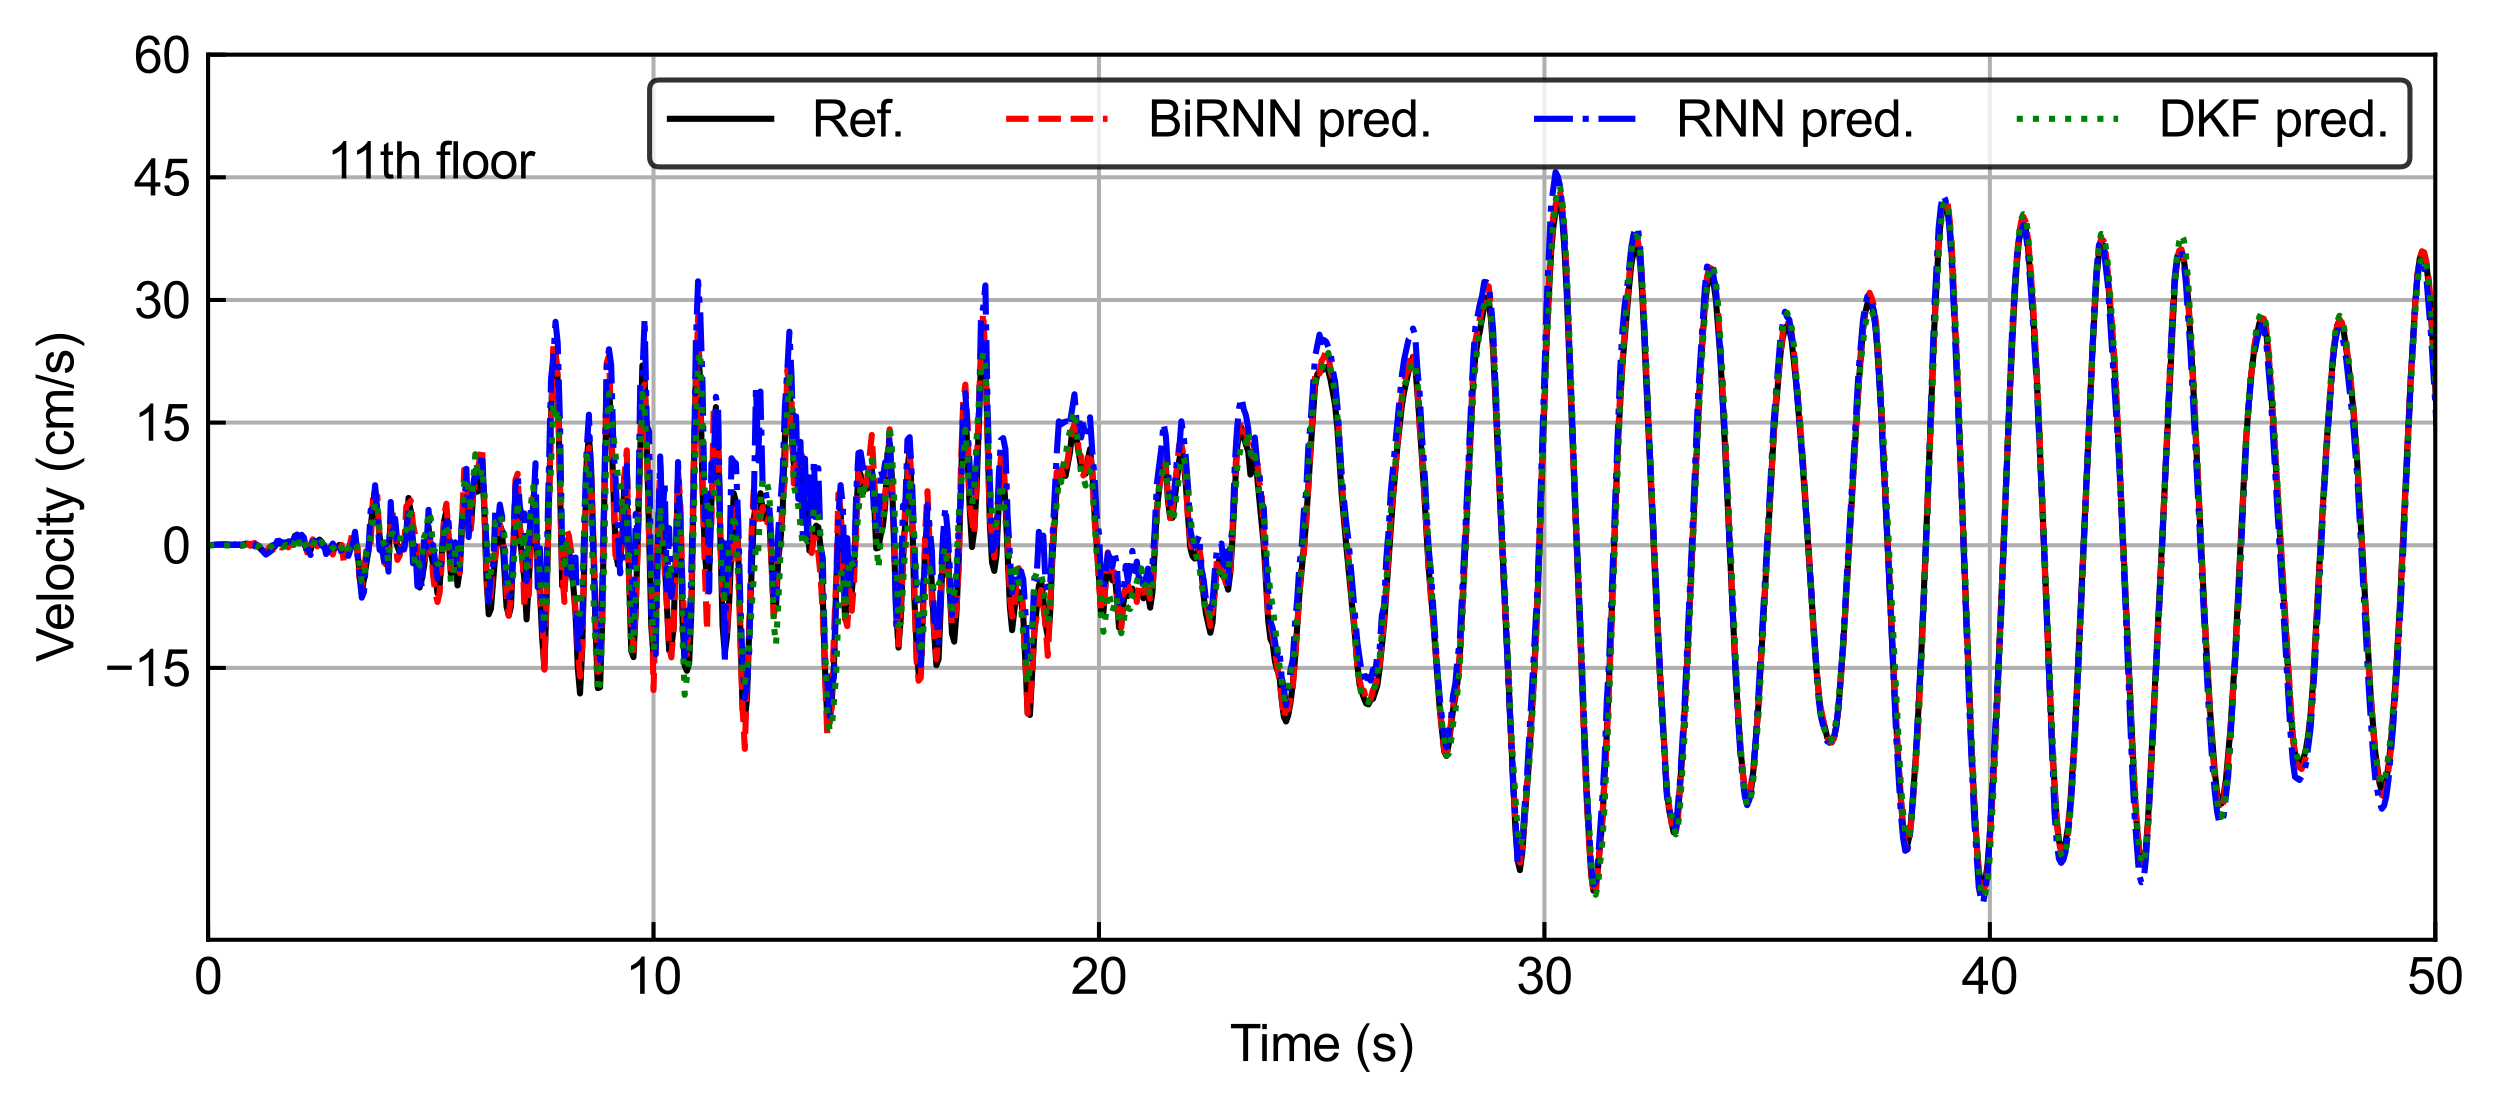 <?xml version="1.0" encoding="utf-8" standalone="no"?>
<!DOCTYPE svg PUBLIC "-//W3C//DTD SVG 1.1//EN"
  "http://www.w3.org/Graphics/SVG/1.1/DTD/svg11.dtd">
<svg xmlns:xlink="http://www.w3.org/1999/xlink" width="493.178pt" height="218.623pt" viewBox="0 0 493.178 218.623" xmlns="http://www.w3.org/2000/svg" version="1.1">
 <defs>
  <style type="text/css">*{stroke-linejoin: round; stroke-linecap: butt}</style>
 </defs>
 <g id="figure_1">
  <g id="patch_1">
   <path d="M 0 218.623 
L 493.178 218.623 
L 493.178 0 
L 0 0 
z
" style="fill: #ffffff"/>
  </g>
  <g id="axes_1">
   <g id="patch_2">
    <path d="M 41.047 185.393 
L 480.417 185.393 
L 480.417 10.779 
L 41.047 10.779 
z
" style="fill: #ffffff"/>
   </g>
   <g id="matplotlib.axis_1">
    <g id="xtick_1">
     <g id="line2d_1">
      <path d="M 41.047 185.393 
L 41.047 10.779 
" clip-path="url(#p1b48721294)" style="fill: none; stroke: #b0b0b0; stroke-width: 0.8; stroke-linecap: square"/>
     </g>
     <g id="line2d_2">
      <defs>
       <path id="m9337342e42" d="M 0 0 
L 0 -3.5 
" style="stroke: #000000; stroke-width: 0.8"/>
      </defs>
      <g>
       <use xlink:href="#m9337342e42" x="41.047" y="185.393" style="stroke: #000000; stroke-width: 0.8"/>
      </g>
     </g>
     <g id="text_1">
      <!-- 0 -->
      <g transform="translate(38.266 196.051) scale(0.1 -0.1)">
       <defs>
        <path id="ArialMT-30" d="M 266 2259 
Q 266 3072 433 3567 
Q 600 4063 929 4331 
Q 1259 4600 1759 4600 
Q 2128 4600 2406 4451 
Q 2684 4303 2865 4023 
Q 3047 3744 3150 3342 
Q 3253 2941 3253 2259 
Q 3253 1453 3087 958 
Q 2922 463 2592 192 
Q 2263 -78 1759 -78 
Q 1097 -78 719 397 
Q 266 969 266 2259 
z
M 844 2259 
Q 844 1131 1108 757 
Q 1372 384 1759 384 
Q 2147 384 2411 759 
Q 2675 1134 2675 2259 
Q 2675 3391 2411 3762 
Q 2147 4134 1753 4134 
Q 1366 4134 1134 3806 
Q 844 3388 844 2259 
z
" transform="scale(0.016)"/>
       </defs>
       <use xlink:href="#ArialMT-30"/>
      </g>
     </g>
    </g>
    <g id="xtick_2">
     <g id="line2d_3">
      <path d="M 128.921 185.393 
L 128.921 10.779 
" clip-path="url(#p1b48721294)" style="fill: none; stroke: #b0b0b0; stroke-width: 0.8; stroke-linecap: square"/>
     </g>
     <g id="line2d_4">
      <g>
       <use xlink:href="#m9337342e42" x="128.921" y="185.393" style="stroke: #000000; stroke-width: 0.8"/>
      </g>
     </g>
     <g id="text_2">
      <!-- 10 -->
      <g transform="translate(123.36 196.051) scale(0.1 -0.1)">
       <defs>
        <path id="ArialMT-31" d="M 2384 0 
L 1822 0 
L 1822 3584 
Q 1619 3391 1289 3197 
Q 959 3003 697 2906 
L 697 3450 
Q 1169 3672 1522 3987 
Q 1875 4303 2022 4600 
L 2384 4600 
L 2384 0 
z
" transform="scale(0.016)"/>
       </defs>
       <use xlink:href="#ArialMT-31"/>
       <use xlink:href="#ArialMT-30" x="55.615"/>
      </g>
     </g>
    </g>
    <g id="xtick_3">
     <g id="line2d_5">
      <path d="M 216.795 185.393 
L 216.795 10.779 
" clip-path="url(#p1b48721294)" style="fill: none; stroke: #b0b0b0; stroke-width: 0.8; stroke-linecap: square"/>
     </g>
     <g id="line2d_6">
      <g>
       <use xlink:href="#m9337342e42" x="216.795" y="185.393" style="stroke: #000000; stroke-width: 0.8"/>
      </g>
     </g>
     <g id="text_3">
      <!-- 20 -->
      <g transform="translate(211.234 196.051) scale(0.1 -0.1)">
       <defs>
        <path id="ArialMT-32" d="M 3222 541 
L 3222 0 
L 194 0 
Q 188 203 259 391 
Q 375 700 629 1000 
Q 884 1300 1366 1694 
Q 2113 2306 2375 2664 
Q 2638 3022 2638 3341 
Q 2638 3675 2398 3904 
Q 2159 4134 1775 4134 
Q 1369 4134 1125 3890 
Q 881 3647 878 3216 
L 300 3275 
Q 359 3922 746 4261 
Q 1134 4600 1788 4600 
Q 2447 4600 2831 4234 
Q 3216 3869 3216 3328 
Q 3216 3053 3103 2787 
Q 2991 2522 2730 2228 
Q 2469 1934 1863 1422 
Q 1356 997 1212 845 
Q 1069 694 975 541 
L 3222 541 
z
" transform="scale(0.016)"/>
       </defs>
       <use xlink:href="#ArialMT-32"/>
       <use xlink:href="#ArialMT-30" x="55.615"/>
      </g>
     </g>
    </g>
    <g id="xtick_4">
     <g id="line2d_7">
      <path d="M 304.669 185.393 
L 304.669 10.779 
" clip-path="url(#p1b48721294)" style="fill: none; stroke: #b0b0b0; stroke-width: 0.8; stroke-linecap: square"/>
     </g>
     <g id="line2d_8">
      <g>
       <use xlink:href="#m9337342e42" x="304.669" y="185.393" style="stroke: #000000; stroke-width: 0.8"/>
      </g>
     </g>
     <g id="text_4">
      <!-- 30 -->
      <g transform="translate(299.108 196.051) scale(0.1 -0.1)">
       <defs>
        <path id="ArialMT-33" d="M 269 1209 
L 831 1284 
Q 928 806 1161 595 
Q 1394 384 1728 384 
Q 2125 384 2398 659 
Q 2672 934 2672 1341 
Q 2672 1728 2419 1979 
Q 2166 2231 1775 2231 
Q 1616 2231 1378 2169 
L 1441 2663 
Q 1497 2656 1531 2656 
Q 1891 2656 2178 2843 
Q 2466 3031 2466 3422 
Q 2466 3731 2256 3934 
Q 2047 4138 1716 4138 
Q 1388 4138 1169 3931 
Q 950 3725 888 3313 
L 325 3413 
Q 428 3978 793 4289 
Q 1159 4600 1703 4600 
Q 2078 4600 2393 4439 
Q 2709 4278 2876 4000 
Q 3044 3722 3044 3409 
Q 3044 3113 2884 2869 
Q 2725 2625 2413 2481 
Q 2819 2388 3044 2092 
Q 3269 1797 3269 1353 
Q 3269 753 2831 336 
Q 2394 -81 1725 -81 
Q 1122 -81 723 278 
Q 325 638 269 1209 
z
" transform="scale(0.016)"/>
       </defs>
       <use xlink:href="#ArialMT-33"/>
       <use xlink:href="#ArialMT-30" x="55.615"/>
      </g>
     </g>
    </g>
    <g id="xtick_5">
     <g id="line2d_9">
      <path d="M 392.543 185.393 
L 392.543 10.779 
" clip-path="url(#p1b48721294)" style="fill: none; stroke: #b0b0b0; stroke-width: 0.8; stroke-linecap: square"/>
     </g>
     <g id="line2d_10">
      <g>
       <use xlink:href="#m9337342e42" x="392.543" y="185.393" style="stroke: #000000; stroke-width: 0.8"/>
      </g>
     </g>
     <g id="text_5">
      <!-- 40 -->
      <g transform="translate(386.982 196.051) scale(0.1 -0.1)">
       <defs>
        <path id="ArialMT-34" d="M 2069 0 
L 2069 1097 
L 81 1097 
L 81 1613 
L 2172 4581 
L 2631 4581 
L 2631 1613 
L 3250 1613 
L 3250 1097 
L 2631 1097 
L 2631 0 
L 2069 0 
z
M 2069 1613 
L 2069 3678 
L 634 1613 
L 2069 1613 
z
" transform="scale(0.016)"/>
       </defs>
       <use xlink:href="#ArialMT-34"/>
       <use xlink:href="#ArialMT-30" x="55.615"/>
      </g>
     </g>
    </g>
    <g id="xtick_6">
     <g id="line2d_11">
      <path d="M 480.417 185.393 
L 480.417 10.779 
" clip-path="url(#p1b48721294)" style="fill: none; stroke: #b0b0b0; stroke-width: 0.8; stroke-linecap: square"/>
     </g>
     <g id="line2d_12">
      <g>
       <use xlink:href="#m9337342e42" x="480.417" y="185.393" style="stroke: #000000; stroke-width: 0.8"/>
      </g>
     </g>
     <g id="text_6">
      <!-- 50 -->
      <g transform="translate(474.856 196.051) scale(0.1 -0.1)">
       <defs>
        <path id="ArialMT-35" d="M 266 1200 
L 856 1250 
Q 922 819 1161 601 
Q 1400 384 1738 384 
Q 2144 384 2425 690 
Q 2706 997 2706 1503 
Q 2706 1984 2436 2262 
Q 2166 2541 1728 2541 
Q 1456 2541 1237 2417 
Q 1019 2294 894 2097 
L 366 2166 
L 809 4519 
L 3088 4519 
L 3088 3981 
L 1259 3981 
L 1013 2750 
Q 1425 3038 1878 3038 
Q 2478 3038 2890 2622 
Q 3303 2206 3303 1553 
Q 3303 931 2941 478 
Q 2500 -78 1738 -78 
Q 1113 -78 717 272 
Q 322 622 266 1200 
z
" transform="scale(0.016)"/>
       </defs>
       <use xlink:href="#ArialMT-35"/>
       <use xlink:href="#ArialMT-30" x="55.615"/>
      </g>
     </g>
    </g>
    <g id="text_7">
     <!-- Time (s) -->
     <g transform="translate(242.591 209.318) scale(0.1 -0.1)">
      <defs>
       <path id="ArialMT-54" d="M 1659 0 
L 1659 4041 
L 150 4041 
L 150 4581 
L 3781 4581 
L 3781 4041 
L 2266 4041 
L 2266 0 
L 1659 0 
z
" transform="scale(0.016)"/>
       <path id="ArialMT-69" d="M 425 3934 
L 425 4581 
L 988 4581 
L 988 3934 
L 425 3934 
z
M 425 0 
L 425 3319 
L 988 3319 
L 988 0 
L 425 0 
z
" transform="scale(0.016)"/>
       <path id="ArialMT-6d" d="M 422 0 
L 422 3319 
L 925 3319 
L 925 2853 
Q 1081 3097 1340 3245 
Q 1600 3394 1931 3394 
Q 2300 3394 2536 3241 
Q 2772 3088 2869 2813 
Q 3263 3394 3894 3394 
Q 4388 3394 4653 3120 
Q 4919 2847 4919 2278 
L 4919 0 
L 4359 0 
L 4359 2091 
Q 4359 2428 4304 2576 
Q 4250 2725 4106 2815 
Q 3963 2906 3769 2906 
Q 3419 2906 3187 2673 
Q 2956 2441 2956 1928 
L 2956 0 
L 2394 0 
L 2394 2156 
Q 2394 2531 2256 2718 
Q 2119 2906 1806 2906 
Q 1569 2906 1367 2781 
Q 1166 2656 1075 2415 
Q 984 2175 984 1722 
L 984 0 
L 422 0 
z
" transform="scale(0.016)"/>
       <path id="ArialMT-65" d="M 2694 1069 
L 3275 997 
Q 3138 488 2766 206 
Q 2394 -75 1816 -75 
Q 1088 -75 661 373 
Q 234 822 234 1631 
Q 234 2469 665 2931 
Q 1097 3394 1784 3394 
Q 2450 3394 2872 2941 
Q 3294 2488 3294 1666 
Q 3294 1616 3291 1516 
L 816 1516 
Q 847 969 1125 678 
Q 1403 388 1819 388 
Q 2128 388 2347 550 
Q 2566 713 2694 1069 
z
M 847 1978 
L 2700 1978 
Q 2663 2397 2488 2606 
Q 2219 2931 1791 2931 
Q 1403 2931 1139 2672 
Q 875 2413 847 1978 
z
" transform="scale(0.016)"/>
       <path id="ArialMT-20" transform="scale(0.016)"/>
       <path id="ArialMT-28" d="M 1497 -1347 
Q 1031 -759 709 28 
Q 388 816 388 1659 
Q 388 2403 628 3084 
Q 909 3875 1497 4659 
L 1900 4659 
Q 1522 4009 1400 3731 
Q 1209 3300 1100 2831 
Q 966 2247 966 1656 
Q 966 153 1900 -1347 
L 1497 -1347 
z
" transform="scale(0.016)"/>
       <path id="ArialMT-73" d="M 197 991 
L 753 1078 
Q 800 744 1014 566 
Q 1228 388 1613 388 
Q 2000 388 2187 545 
Q 2375 703 2375 916 
Q 2375 1106 2209 1216 
Q 2094 1291 1634 1406 
Q 1016 1563 777 1677 
Q 538 1791 414 1992 
Q 291 2194 291 2438 
Q 291 2659 392 2848 
Q 494 3038 669 3163 
Q 800 3259 1026 3326 
Q 1253 3394 1513 3394 
Q 1903 3394 2198 3281 
Q 2494 3169 2634 2976 
Q 2775 2784 2828 2463 
L 2278 2388 
Q 2241 2644 2061 2787 
Q 1881 2931 1553 2931 
Q 1166 2931 1000 2803 
Q 834 2675 834 2503 
Q 834 2394 903 2306 
Q 972 2216 1119 2156 
Q 1203 2125 1616 2013 
Q 2213 1853 2448 1751 
Q 2684 1650 2818 1456 
Q 2953 1263 2953 975 
Q 2953 694 2789 445 
Q 2625 197 2315 61 
Q 2006 -75 1616 -75 
Q 969 -75 630 194 
Q 291 463 197 991 
z
" transform="scale(0.016)"/>
       <path id="ArialMT-29" d="M 791 -1347 
L 388 -1347 
Q 1322 153 1322 1656 
Q 1322 2244 1188 2822 
Q 1081 3291 891 3722 
Q 769 4003 388 4659 
L 791 4659 
Q 1378 3875 1659 3084 
Q 1900 2403 1900 1659 
Q 1900 816 1576 28 
Q 1253 -759 791 -1347 
z
" transform="scale(0.016)"/>
      </defs>
      <use xlink:href="#ArialMT-54"/>
      <use xlink:href="#ArialMT-69" x="57.334"/>
      <use xlink:href="#ArialMT-6d" x="79.551"/>
      <use xlink:href="#ArialMT-65" x="162.852"/>
      <use xlink:href="#ArialMT-20" x="218.467"/>
      <use xlink:href="#ArialMT-28" x="246.25"/>
      <use xlink:href="#ArialMT-73" x="279.551"/>
      <use xlink:href="#ArialMT-29" x="329.551"/>
     </g>
    </g>
   </g>
   <g id="matplotlib.axis_2">
    <g id="ytick_1">
     <g id="line2d_13">
      <path d="M 41.047 131.761 
L 480.417 131.761 
" clip-path="url(#p1b48721294)" style="fill: none; stroke: #b0b0b0; stroke-width: 0.8; stroke-linecap: square"/>
     </g>
     <g id="line2d_14">
      <defs>
       <path id="mf62ca6db7f" d="M 0 0 
L 3.5 0 
" style="stroke: #000000; stroke-width: 0.8"/>
      </defs>
      <g>
       <use xlink:href="#mf62ca6db7f" x="41.047" y="131.761" style="stroke: #000000; stroke-width: 0.8"/>
      </g>
     </g>
     <g id="text_8">
      <!-- −15 -->
      <g transform="translate(20.584 135.34) scale(0.1 -0.1)">
       <defs>
        <path id="ArialMT-2212" d="M 3381 1997 
L 356 1997 
L 356 2522 
L 3381 2522 
L 3381 1997 
z
" transform="scale(0.016)"/>
       </defs>
       <use xlink:href="#ArialMT-2212"/>
       <use xlink:href="#ArialMT-31" x="58.398"/>
       <use xlink:href="#ArialMT-35" x="114.014"/>
      </g>
     </g>
    </g>
    <g id="ytick_2">
     <g id="line2d_15">
      <path d="M 41.047 107.564 
L 480.417 107.564 
" clip-path="url(#p1b48721294)" style="fill: none; stroke: #b0b0b0; stroke-width: 0.8; stroke-linecap: square"/>
     </g>
     <g id="line2d_16">
      <g>
       <use xlink:href="#mf62ca6db7f" x="41.047" y="107.564" style="stroke: #000000; stroke-width: 0.8"/>
      </g>
     </g>
     <g id="text_9">
      <!-- 0 -->
      <g transform="translate(31.986 111.143) scale(0.1 -0.1)">
       <use xlink:href="#ArialMT-30"/>
      </g>
     </g>
    </g>
    <g id="ytick_3">
     <g id="line2d_17">
      <path d="M 41.047 83.368 
L 480.417 83.368 
" clip-path="url(#p1b48721294)" style="fill: none; stroke: #b0b0b0; stroke-width: 0.8; stroke-linecap: square"/>
     </g>
     <g id="line2d_18">
      <g>
       <use xlink:href="#mf62ca6db7f" x="41.047" y="83.368" style="stroke: #000000; stroke-width: 0.8"/>
      </g>
     </g>
     <g id="text_10">
      <!-- 15 -->
      <g transform="translate(26.425 86.947) scale(0.1 -0.1)">
       <use xlink:href="#ArialMT-31"/>
       <use xlink:href="#ArialMT-35" x="55.615"/>
      </g>
     </g>
    </g>
    <g id="ytick_4">
     <g id="line2d_19">
      <path d="M 41.047 59.172 
L 480.417 59.172 
" clip-path="url(#p1b48721294)" style="fill: none; stroke: #b0b0b0; stroke-width: 0.8; stroke-linecap: square"/>
     </g>
     <g id="line2d_20">
      <g>
       <use xlink:href="#mf62ca6db7f" x="41.047" y="59.172" style="stroke: #000000; stroke-width: 0.8"/>
      </g>
     </g>
     <g id="text_11">
      <!-- 30 -->
      <g transform="translate(26.425 62.751) scale(0.1 -0.1)">
       <use xlink:href="#ArialMT-33"/>
       <use xlink:href="#ArialMT-30" x="55.615"/>
      </g>
     </g>
    </g>
    <g id="ytick_5">
     <g id="line2d_21">
      <path d="M 41.047 34.975 
L 480.417 34.975 
" clip-path="url(#p1b48721294)" style="fill: none; stroke: #b0b0b0; stroke-width: 0.8; stroke-linecap: square"/>
     </g>
     <g id="line2d_22">
      <g>
       <use xlink:href="#mf62ca6db7f" x="41.047" y="34.975" style="stroke: #000000; stroke-width: 0.8"/>
      </g>
     </g>
     <g id="text_12">
      <!-- 45 -->
      <g transform="translate(26.425 38.554) scale(0.1 -0.1)">
       <use xlink:href="#ArialMT-34"/>
       <use xlink:href="#ArialMT-35" x="55.615"/>
      </g>
     </g>
    </g>
    <g id="ytick_6">
     <g id="line2d_23">
      <path d="M 41.047 10.779 
L 480.417 10.779 
" clip-path="url(#p1b48721294)" style="fill: none; stroke: #b0b0b0; stroke-width: 0.8; stroke-linecap: square"/>
     </g>
     <g id="line2d_24">
      <g>
       <use xlink:href="#mf62ca6db7f" x="41.047" y="10.779" style="stroke: #000000; stroke-width: 0.8"/>
      </g>
     </g>
     <g id="text_13">
      <!-- 60 -->
      <g transform="translate(26.425 14.358) scale(0.1 -0.1)">
       <defs>
        <path id="ArialMT-36" d="M 3184 3459 
L 2625 3416 
Q 2550 3747 2413 3897 
Q 2184 4138 1850 4138 
Q 1581 4138 1378 3988 
Q 1113 3794 959 3422 
Q 806 3050 800 2363 
Q 1003 2672 1297 2822 
Q 1591 2972 1913 2972 
Q 2475 2972 2870 2558 
Q 3266 2144 3266 1488 
Q 3266 1056 3080 686 
Q 2894 316 2569 119 
Q 2244 -78 1831 -78 
Q 1128 -78 684 439 
Q 241 956 241 2144 
Q 241 3472 731 4075 
Q 1159 4600 1884 4600 
Q 2425 4600 2770 4297 
Q 3116 3994 3184 3459 
z
M 888 1484 
Q 888 1194 1011 928 
Q 1134 663 1356 523 
Q 1578 384 1822 384 
Q 2178 384 2434 671 
Q 2691 959 2691 1453 
Q 2691 1928 2437 2201 
Q 2184 2475 1800 2475 
Q 1419 2475 1153 2201 
Q 888 1928 888 1484 
z
" transform="scale(0.016)"/>
       </defs>
       <use xlink:href="#ArialMT-36"/>
       <use xlink:href="#ArialMT-30" x="55.615"/>
      </g>
     </g>
    </g>
    <g id="text_14">
     <!-- Velocity (cm/s) -->
     <g transform="translate(14.48 130.591) rotate(-90) scale(0.1 -0.1)">
      <defs>
       <path id="ArialMT-56" d="M 1803 0 
L 28 4581 
L 684 4581 
L 1875 1253 
Q 2019 853 2116 503 
Q 2222 878 2363 1253 
L 3600 4581 
L 4219 4581 
L 2425 0 
L 1803 0 
z
" transform="scale(0.016)"/>
       <path id="ArialMT-6c" d="M 409 0 
L 409 4581 
L 972 4581 
L 972 0 
L 409 0 
z
" transform="scale(0.016)"/>
       <path id="ArialMT-6f" d="M 213 1659 
Q 213 2581 725 3025 
Q 1153 3394 1769 3394 
Q 2453 3394 2887 2945 
Q 3322 2497 3322 1706 
Q 3322 1066 3130 698 
Q 2938 331 2570 128 
Q 2203 -75 1769 -75 
Q 1072 -75 642 372 
Q 213 819 213 1659 
z
M 791 1659 
Q 791 1022 1069 705 
Q 1347 388 1769 388 
Q 2188 388 2466 706 
Q 2744 1025 2744 1678 
Q 2744 2294 2464 2611 
Q 2184 2928 1769 2928 
Q 1347 2928 1069 2612 
Q 791 2297 791 1659 
z
" transform="scale(0.016)"/>
       <path id="ArialMT-63" d="M 2588 1216 
L 3141 1144 
Q 3050 572 2676 248 
Q 2303 -75 1759 -75 
Q 1078 -75 664 370 
Q 250 816 250 1647 
Q 250 2184 428 2587 
Q 606 2991 970 3192 
Q 1334 3394 1763 3394 
Q 2303 3394 2647 3120 
Q 2991 2847 3088 2344 
L 2541 2259 
Q 2463 2594 2264 2762 
Q 2066 2931 1784 2931 
Q 1359 2931 1093 2626 
Q 828 2322 828 1663 
Q 828 994 1084 691 
Q 1341 388 1753 388 
Q 2084 388 2306 591 
Q 2528 794 2588 1216 
z
" transform="scale(0.016)"/>
       <path id="ArialMT-74" d="M 1650 503 
L 1731 6 
Q 1494 -44 1306 -44 
Q 1000 -44 831 53 
Q 663 150 594 308 
Q 525 466 525 972 
L 525 2881 
L 113 2881 
L 113 3319 
L 525 3319 
L 525 4141 
L 1084 4478 
L 1084 3319 
L 1650 3319 
L 1650 2881 
L 1084 2881 
L 1084 941 
Q 1084 700 1114 631 
Q 1144 563 1211 522 
Q 1278 481 1403 481 
Q 1497 481 1650 503 
z
" transform="scale(0.016)"/>
       <path id="ArialMT-79" d="M 397 -1278 
L 334 -750 
Q 519 -800 656 -800 
Q 844 -800 956 -737 
Q 1069 -675 1141 -563 
Q 1194 -478 1313 -144 
Q 1328 -97 1363 -6 
L 103 3319 
L 709 3319 
L 1400 1397 
Q 1534 1031 1641 628 
Q 1738 1016 1872 1384 
L 2581 3319 
L 3144 3319 
L 1881 -56 
Q 1678 -603 1566 -809 
Q 1416 -1088 1222 -1217 
Q 1028 -1347 759 -1347 
Q 597 -1347 397 -1278 
z
" transform="scale(0.016)"/>
       <path id="ArialMT-2f" d="M 0 -78 
L 1328 4659 
L 1778 4659 
L 453 -78 
L 0 -78 
z
" transform="scale(0.016)"/>
      </defs>
      <use xlink:href="#ArialMT-56"/>
      <use xlink:href="#ArialMT-65" x="61.199"/>
      <use xlink:href="#ArialMT-6c" x="116.814"/>
      <use xlink:href="#ArialMT-6f" x="139.031"/>
      <use xlink:href="#ArialMT-63" x="194.646"/>
      <use xlink:href="#ArialMT-69" x="244.646"/>
      <use xlink:href="#ArialMT-74" x="266.863"/>
      <use xlink:href="#ArialMT-79" x="294.646"/>
      <use xlink:href="#ArialMT-20" x="344.646"/>
      <use xlink:href="#ArialMT-28" x="372.43"/>
      <use xlink:href="#ArialMT-63" x="405.73"/>
      <use xlink:href="#ArialMT-6d" x="455.73"/>
      <use xlink:href="#ArialMT-2f" x="539.031"/>
      <use xlink:href="#ArialMT-73" x="566.814"/>
      <use xlink:href="#ArialMT-29" x="616.814"/>
     </g>
    </g>
   </g>
   <g id="line2d_25">
    <path d="M 41.047 107.564 
L 44.122 107.403 
L 45.88 107.482 
L 48.077 107.443 
L 48.516 107.213 
L 48.956 107.37 
L 49.395 107.307 
L 50.274 107.524 
L 50.713 107.483 
L 51.592 108.487 
L 52.47 108.963 
L 52.91 108.956 
L 54.667 107.18 
L 55.546 107.269 
L 55.985 107.573 
L 56.425 107.417 
L 56.864 106.839 
L 57.304 107.07 
L 57.743 107.036 
L 58.182 105.689 
L 58.622 105.747 
L 59.061 106.485 
L 59.5 105.709 
L 59.94 106.671 
L 60.379 108.195 
L 60.819 108.582 
L 61.258 108.55 
L 61.697 106.867 
L 62.137 106.783 
L 62.576 107.312 
L 63.015 106.454 
L 63.455 106.863 
L 63.894 107.975 
L 64.773 108.852 
L 65.212 108.518 
L 65.652 107.727 
L 66.091 108.109 
L 66.53 107.961 
L 66.97 107.478 
L 67.848 109.787 
L 68.288 109.424 
L 69.167 107.26 
L 69.606 106.235 
L 70.045 105.806 
L 70.485 108.592 
L 71.363 116.976 
L 72.682 108.619 
L 73.56 99.692 
L 74 96.61 
L 74.878 105.651 
L 75.318 108.81 
L 75.757 108.959 
L 76.196 111.368 
L 76.636 108.999 
L 77.075 102.921 
L 77.515 103.697 
L 77.954 105.205 
L 78.393 107.767 
L 78.833 109.008 
L 79.272 107.884 
L 79.711 107.539 
L 80.151 105.431 
L 80.59 98.235 
L 81.03 101.058 
L 81.469 106.829 
L 81.908 109.084 
L 82.348 112.019 
L 82.787 115.896 
L 83.226 114.208 
L 83.666 111.617 
L 84.545 103.906 
L 84.984 108.787 
L 85.863 113.559 
L 86.302 117.057 
L 86.741 115.36 
L 87.62 102.699 
L 88.059 100.841 
L 88.499 106.133 
L 88.938 113.187 
L 89.378 112.247 
L 89.817 110.22 
L 90.256 115.485 
L 90.696 112.398 
L 91.135 103.499 
L 91.574 98.128 
L 92.014 98.548 
L 92.453 104.754 
L 92.893 104.016 
L 93.332 97.763 
L 93.771 96.354 
L 94.211 96.973 
L 94.65 91.909 
L 95.089 91.934 
L 95.529 100.154 
L 95.968 114.283 
L 96.408 121.191 
L 96.847 120.107 
L 97.726 109.169 
L 98.604 103.544 
L 99.044 104.73 
L 99.922 119.673 
L 100.362 121.434 
L 100.801 119.646 
L 101.68 98.388 
L 102.119 96.607 
L 102.559 105.825 
L 103.437 114.154 
L 103.877 122.191 
L 105.195 99.365 
L 105.634 101.49 
L 106.074 111.561 
L 106.513 116.439 
L 106.952 125.787 
L 107.392 131.815 
L 107.831 118.005 
L 108.71 82.187 
L 109.149 70.641 
L 109.589 69.193 
L 110.028 75.084 
L 110.907 115.601 
L 111.346 115.485 
L 112.225 109.554 
L 112.664 112.124 
L 113.104 115.58 
L 113.543 121.262 
L 113.982 131.739 
L 114.422 136.801 
L 114.861 127.723 
L 115.74 90.959 
L 116.179 85.993 
L 116.619 92.5 
L 117.497 124.075 
L 117.937 135.738 
L 118.376 135.57 
L 118.815 122.07 
L 119.255 96.431 
L 119.694 77.452 
L 120.133 75.903 
L 120.573 84.379 
L 121.452 108.514 
L 121.891 111.422 
L 122.33 110.527 
L 122.77 106.392 
L 123.209 93.985 
L 123.648 98.437 
L 124.527 128.367 
L 124.967 129.626 
L 125.406 120.343 
L 126.285 89.814 
L 126.724 72.108 
L 127.163 74.826 
L 127.603 87.036 
L 128.482 123.583 
L 128.921 129.627 
L 129.36 124.581 
L 129.8 105.753 
L 130.239 99.369 
L 131.118 110.389 
L 131.996 128.313 
L 132.436 127.818 
L 132.875 123.894 
L 133.754 94.771 
L 134.193 100.903 
L 134.633 121.944 
L 135.072 131.381 
L 135.511 132.333 
L 135.951 130.788 
L 136.39 120.467 
L 137.269 73.842 
L 137.708 67.875 
L 138.148 75.983 
L 138.587 96.327 
L 139.026 108.489 
L 139.466 114.471 
L 139.905 112.942 
L 140.345 98.898 
L 140.784 92.249 
L 141.223 80.308 
L 141.663 88.079 
L 142.541 123.472 
L 142.981 128.896 
L 143.42 125.564 
L 143.859 118.42 
L 144.738 97.31 
L 145.178 98.986 
L 145.617 108.376 
L 146.496 139.907 
L 146.935 142.151 
L 147.374 137.548 
L 147.814 123.854 
L 148.693 102.51 
L 149.132 99.11 
L 149.571 100.178 
L 150.011 97.295 
L 150.45 100.559 
L 150.889 102.345 
L 151.329 100.037 
L 151.768 101.822 
L 152.647 120.803 
L 153.086 119.958 
L 153.526 110.222 
L 153.965 106.671 
L 154.404 100.535 
L 154.844 86.155 
L 155.283 78.635 
L 155.722 74.012 
L 156.162 85.928 
L 156.601 91.614 
L 157.041 91.735 
L 157.48 91.542 
L 157.919 95.438 
L 158.359 96.616 
L 159.237 102.306 
L 159.677 108.619 
L 160.116 108.409 
L 160.556 104.959 
L 160.995 103.699 
L 161.434 103.997 
L 161.874 107.91 
L 162.313 117.951 
L 162.752 132.163 
L 163.192 141.67 
L 163.631 142.721 
L 164.07 138.321 
L 164.51 131.329 
L 164.949 115.757 
L 165.389 104.166 
L 165.828 100.624 
L 166.707 122.062 
L 167.146 118.99 
L 167.585 116.869 
L 168.025 116.835 
L 168.464 111.753 
L 169.343 92.594 
L 169.782 93.69 
L 170.222 97.25 
L 170.661 95.408 
L 171.1 96.373 
L 171.54 93.897 
L 171.979 92.459 
L 172.419 98.57 
L 172.858 108.173 
L 173.297 108.063 
L 173.737 105.473 
L 174.176 103.691 
L 174.615 99.743 
L 175.055 89.596 
L 175.494 87.343 
L 175.933 93.92 
L 176.812 121.189 
L 177.252 127.749 
L 177.691 121.959 
L 178.13 110.653 
L 178.57 103.048 
L 179.009 92.889 
L 179.448 88.463 
L 179.888 98.586 
L 180.327 116.915 
L 180.767 126.407 
L 181.206 132.694 
L 181.645 132.553 
L 182.524 107.186 
L 182.963 103.04 
L 183.403 106.939 
L 184.282 124.756 
L 184.721 131.222 
L 185.16 130.051 
L 186.039 108.286 
L 186.478 106.527 
L 186.918 107.753 
L 187.796 124.984 
L 188.236 126.573 
L 188.675 121.041 
L 189.115 110.872 
L 189.993 81.569 
L 190.433 79.593 
L 191.311 100.61 
L 191.751 107.915 
L 192.19 104.622 
L 192.63 97.039 
L 193.508 71.685 
L 193.948 65.142 
L 194.387 70.04 
L 195.266 103.445 
L 195.705 111.007 
L 196.145 112.622 
L 196.584 109.512 
L 197.023 99.412 
L 197.463 93.444 
L 197.902 93.57 
L 198.341 99.124 
L 199.22 119.692 
L 199.659 124.313 
L 200.538 116.517 
L 200.978 116.798 
L 201.417 118.5 
L 201.856 121.403 
L 202.735 140.688 
L 203.174 141.035 
L 204.053 124.743 
L 204.932 115.552 
L 205.371 114.516 
L 205.811 117.978 
L 206.25 123.143 
L 206.689 125.581 
L 207.129 121.525 
L 207.568 110.787 
L 208.447 96.333 
L 208.886 93.414 
L 209.326 93.621 
L 209.765 93.608 
L 210.204 93.872 
L 211.083 89.223 
L 211.522 84.924 
L 211.962 84.097 
L 213.28 92.257 
L 213.719 92.376 
L 214.159 93.463 
L 214.598 90.59 
L 215.037 88.595 
L 215.477 92.924 
L 215.916 101.216 
L 216.795 113.95 
L 217.234 121.331 
L 217.674 120.813 
L 218.113 114.716 
L 218.552 111.521 
L 218.992 113.262 
L 219.431 114.482 
L 219.87 112.976 
L 220.31 117.643 
L 220.749 123.793 
L 221.189 123.3 
L 221.628 118.957 
L 222.067 115.904 
L 222.507 117.577 
L 222.946 116.35 
L 223.385 116.112 
L 223.825 117.651 
L 224.264 117.447 
L 224.704 116.99 
L 225.143 117.195 
L 225.582 118.031 
L 226.022 116.379 
L 226.461 117.338 
L 226.9 119.871 
L 227.34 116.85 
L 228.219 100.469 
L 229.097 92.972 
L 229.537 89.326 
L 229.976 91.804 
L 230.415 98.901 
L 230.855 102.191 
L 231.294 102.137 
L 232.612 90.905 
L 233.052 88.552 
L 233.491 90.88 
L 233.93 95.622 
L 234.809 108.036 
L 235.248 109.717 
L 235.688 110.199 
L 236.127 108.93 
L 236.567 109.031 
L 237.006 112.628 
L 237.445 117.538 
L 237.885 120.962 
L 238.763 124.826 
L 239.203 122.779 
L 239.642 115.954 
L 240.082 111.791 
L 240.521 110.387 
L 240.96 113.175 
L 241.4 113.823 
L 241.839 114.718 
L 242.278 116.324 
L 242.718 112.854 
L 243.157 105.765 
L 244.036 88.41 
L 244.475 85.07 
L 244.915 84.368 
L 245.354 86.331 
L 246.233 89.05 
L 246.672 93.608 
L 247.111 92.42 
L 247.551 90.83 
L 247.99 93.889 
L 249.308 107.632 
L 250.187 122.46 
L 250.626 126.06 
L 251.066 127.013 
L 251.505 130.455 
L 251.945 132.132 
L 252.384 133.228 
L 252.823 137.931 
L 253.263 141.403 
L 253.702 142.326 
L 254.141 141.064 
L 254.581 138.603 
L 255.02 134.995 
L 255.459 130.116 
L 256.338 117.198 
L 257.656 103.05 
L 258.535 88.939 
L 259.414 76.306 
L 259.853 73.846 
L 260.293 73.249 
L 260.732 73.084 
L 261.611 72.416 
L 262.05 73.256 
L 262.489 74.955 
L 263.368 79.853 
L 263.808 84.299 
L 264.686 97.659 
L 265.565 107.45 
L 267.322 125.694 
L 267.762 131.145 
L 268.201 135.064 
L 269.08 137.799 
L 269.519 138.78 
L 269.959 138.953 
L 270.398 138.078 
L 270.837 137.865 
L 271.716 135.202 
L 272.156 131.88 
L 273.034 123.15 
L 274.792 98.384 
L 275.67 88.048 
L 276.549 80.045 
L 276.989 77.302 
L 277.867 73.225 
L 278.307 72.039 
L 278.746 70.388 
L 279.185 72.029 
L 280.064 83.55 
L 280.943 97.125 
L 281.822 111.944 
L 282.7 122.075 
L 284.019 139.86 
L 284.897 148.212 
L 285.337 149.127 
L 285.776 146.887 
L 286.655 139.946 
L 287.094 137.546 
L 287.533 134.382 
L 287.973 129.572 
L 288.852 112.664 
L 290.609 75.167 
L 291.048 70.241 
L 291.488 67.433 
L 291.927 65.362 
L 292.806 60.348 
L 293.245 58.736 
L 293.685 59.39 
L 294.124 63.048 
L 294.563 69.477 
L 298.957 163.749 
L 299.396 169.693 
L 299.836 171.654 
L 300.275 168.387 
L 301.593 150.793 
L 302.472 135.995 
L 303.351 117.645 
L 305.108 66.714 
L 305.987 49.682 
L 306.426 44.868 
L 306.866 41.618 
L 307.305 39.981 
L 307.745 40.015 
L 308.184 43.041 
L 308.623 49.056 
L 309.063 57.664 
L 313.017 157.705 
L 313.896 172.571 
L 314.335 175.717 
L 314.774 174.531 
L 315.214 171.561 
L 316.093 162.03 
L 316.971 144.78 
L 317.85 123.291 
L 319.168 87.527 
L 320.047 72.033 
L 321.365 56.704 
L 321.804 52.249 
L 322.244 49.825 
L 322.683 48.555 
L 323.122 48.494 
L 323.562 52.037 
L 324.001 58.64 
L 325.319 87.741 
L 327.077 126.353 
L 328.834 156.325 
L 329.274 159.762 
L 330.152 164.188 
L 330.592 163.989 
L 331.031 160.274 
L 331.91 148.224 
L 332.789 131.167 
L 335.425 73.613 
L 336.304 60.54 
L 336.743 56.642 
L 337.182 54.791 
L 337.622 54.429 
L 338.061 55.945 
L 338.5 59.198 
L 339.379 70.44 
L 340.258 87.418 
L 342.455 134.198 
L 343.333 147.79 
L 344.212 156.32 
L 344.652 157.929 
L 345.091 157.413 
L 345.53 155.177 
L 345.97 151.213 
L 346.848 139.737 
L 348.167 116.658 
L 349.924 85.381 
L 351.242 69.758 
L 351.682 66.667 
L 352.121 64.845 
L 352.56 64.257 
L 353 65.152 
L 353.439 67.192 
L 354.318 75.571 
L 355.196 85.973 
L 356.075 98.123 
L 358.272 131.53 
L 359.151 140.331 
L 360.03 143.693 
L 360.469 145.546 
L 360.908 146.27 
L 361.348 146.447 
L 361.787 145.545 
L 362.226 143.5 
L 362.666 139.764 
L 363.545 128.341 
L 365.302 98.683 
L 366.62 76.28 
L 367.499 65.283 
L 367.938 61.803 
L 368.378 59.938 
L 368.817 59.576 
L 369.256 60.311 
L 369.696 62.377 
L 370.135 65.889 
L 371.014 79.441 
L 371.893 97.428 
L 373.65 134.815 
L 374.529 151.05 
L 375.408 163.188 
L 375.847 166.365 
L 376.286 166.64 
L 376.726 164.635 
L 377.165 160.168 
L 378.044 147.555 
L 378.922 131.228 
L 380.241 99.188 
L 381.559 64.965 
L 382.437 48.398 
L 382.877 43.176 
L 383.316 40.849 
L 383.756 40.253 
L 384.195 41.441 
L 384.634 44.652 
L 385.074 51.399 
L 385.952 70.67 
L 389.028 150.095 
L 389.907 166.049 
L 390.346 171.494 
L 390.785 174.662 
L 391.225 174.801 
L 391.664 173.647 
L 392.104 170.294 
L 392.543 164.731 
L 393.422 149.481 
L 394.3 130.313 
L 396.497 77.103 
L 397.376 59.534 
L 397.815 52.7 
L 398.255 47.728 
L 398.694 45.084 
L 399.133 44.005 
L 399.573 44.838 
L 400.012 48.19 
L 400.891 58.763 
L 401.77 74.078 
L 403.088 104.312 
L 404.845 147.136 
L 405.724 161.693 
L 406.163 165.813 
L 406.603 167.593 
L 407.042 167.608 
L 407.482 166.228 
L 407.921 163.369 
L 408.36 159.128 
L 409.239 145.863 
L 410.557 117.753 
L 412.754 69.489 
L 413.633 54.257 
L 414.072 49.782 
L 414.511 47.981 
L 414.951 48.384 
L 415.39 50.689 
L 415.83 54.801 
L 417.148 72.626 
L 418.026 89.711 
L 421.102 156.262 
L 421.541 162.925 
L 421.981 167.706 
L 422.42 170.319 
L 422.859 170.514 
L 423.299 167.485 
L 423.738 161.773 
L 424.617 145.251 
L 429.011 56.078 
L 429.45 51.923 
L 429.889 49.938 
L 430.329 49.679 
L 430.768 51.019 
L 431.208 54.097 
L 431.647 58.99 
L 432.526 73.351 
L 435.162 126.47 
L 436.041 140.968 
L 436.919 152.283 
L 437.359 156.403 
L 437.798 158.422 
L 438.237 158.529 
L 438.677 156.711 
L 439.116 153.766 
L 439.995 143.875 
L 440.874 130.1 
L 442.192 103.564 
L 443.07 86.808 
L 443.949 75.308 
L 444.828 67.827 
L 445.707 63.784 
L 446.146 62.819 
L 446.585 63.061 
L 447.025 65.314 
L 447.464 69.522 
L 448.343 81.762 
L 451.858 140.107 
L 452.297 145.347 
L 452.737 148.606 
L 453.176 149.926 
L 453.615 150.429 
L 454.055 150.168 
L 454.494 149.355 
L 454.933 147.563 
L 455.373 144.832 
L 455.812 140.84 
L 456.252 135.271 
L 457.57 111.145 
L 458.888 88.62 
L 460.206 70.853 
L 460.645 66.772 
L 461.085 64.112 
L 461.524 63.223 
L 461.963 63.91 
L 462.403 65.728 
L 463.282 71.993 
L 464.16 79.832 
L 465.039 91.586 
L 467.675 137.394 
L 468.554 148.219 
L 469.433 154.644 
L 469.872 156.002 
L 470.311 155.641 
L 470.751 153.834 
L 471.19 150.883 
L 471.63 146.746 
L 472.508 135.291 
L 473.387 120.19 
L 474.705 92.351 
L 475.584 74.198 
L 476.463 59.647 
L 476.902 54.219 
L 477.341 51.103 
L 477.781 49.918 
L 478.22 50.219 
L 478.659 52.25 
L 479.099 56.018 
L 479.538 61.509 
L 480.417 76.539 
L 480.856 85.179 
L 480.856 85.179 
" clip-path="url(#p1b48721294)" style="fill: none; stroke: #000000; stroke-width: 1.2; stroke-linecap: square"/>
   </g>
   <g id="line2d_26">
    <path d="M 41.047 107.52 
L 45.441 107.472 
L 46.759 107.678 
L 47.198 107.419 
L 47.637 107.622 
L 48.077 107.34 
L 48.516 107.377 
L 48.956 107.236 
L 49.395 107.68 
L 49.834 107.225 
L 50.274 107.126 
L 50.713 107.857 
L 51.152 107.496 
L 51.592 108.378 
L 52.031 108.419 
L 52.47 108.759 
L 53.349 107.778 
L 53.789 108.501 
L 54.228 107.402 
L 54.667 107.88 
L 55.107 107.142 
L 55.546 108.019 
L 56.425 107.669 
L 56.864 107.981 
L 57.304 106.892 
L 57.743 107.52 
L 58.182 105.525 
L 58.622 105.67 
L 59.061 106.356 
L 59.5 106.135 
L 59.94 106.714 
L 60.819 109.65 
L 61.258 107.534 
L 61.697 106.399 
L 62.137 106.75 
L 62.576 107.78 
L 63.015 106.762 
L 63.455 106.603 
L 63.894 107.095 
L 64.333 107.265 
L 64.773 108.806 
L 65.212 108.391 
L 65.652 109.385 
L 66.091 107.729 
L 66.53 107.842 
L 66.97 108.858 
L 67.409 107.511 
L 67.848 111.138 
L 68.288 110.73 
L 69.606 104.738 
L 70.045 106.792 
L 70.485 107.793 
L 70.924 114.138 
L 71.363 115.454 
L 71.803 112.824 
L 72.242 108.891 
L 72.682 106.896 
L 73.121 107.058 
L 73.56 98.488 
L 74 98.459 
L 74.439 97.856 
L 74.878 106.44 
L 75.318 107.027 
L 75.757 110.815 
L 76.196 112.528 
L 76.636 106.578 
L 77.075 104.996 
L 77.515 100.989 
L 78.393 110.45 
L 78.833 109.617 
L 79.272 106.763 
L 79.711 108.411 
L 80.151 99.879 
L 81.03 98.776 
L 81.469 103.453 
L 81.908 105.562 
L 82.348 108.446 
L 83.666 112.144 
L 84.105 106.038 
L 84.545 104.817 
L 84.984 107.08 
L 85.423 113.457 
L 85.863 116.897 
L 86.302 118.75 
L 86.741 116.788 
L 87.181 110.275 
L 87.62 101.687 
L 88.059 99.378 
L 88.938 112.243 
L 89.378 107.386 
L 89.817 109.52 
L 90.256 108.758 
L 90.696 113.042 
L 91.574 92.654 
L 92.014 95.997 
L 92.453 97.731 
L 92.893 104.428 
L 93.332 96.771 
L 93.771 95.317 
L 94.65 90.49 
L 95.089 88.232 
L 95.529 98.86 
L 95.968 112.989 
L 96.408 119.549 
L 96.847 117.107 
L 97.286 110.271 
L 97.726 110.071 
L 98.165 105.051 
L 98.604 103.45 
L 99.044 105.399 
L 99.483 108.759 
L 99.922 117.039 
L 100.362 121.427 
L 100.801 117.391 
L 101.241 108.468 
L 101.68 94.666 
L 102.119 93.449 
L 102.559 103.955 
L 102.998 106.311 
L 103.437 119.849 
L 103.877 114.281 
L 104.316 117.422 
L 104.756 104.93 
L 105.195 97.936 
L 105.634 108.246 
L 106.074 108.468 
L 106.513 117.855 
L 106.952 121.809 
L 107.392 132.11 
L 108.27 99.979 
L 109.149 68.156 
L 109.589 69.571 
L 110.028 74.421 
L 110.467 96.518 
L 110.907 112.743 
L 111.346 118.748 
L 111.785 104.456 
L 112.225 105.688 
L 112.664 108.654 
L 113.104 112.985 
L 113.982 128.489 
L 114.422 133.475 
L 114.861 127.296 
L 115.3 106.849 
L 115.74 94.048 
L 116.179 88.291 
L 116.619 93.805 
L 117.497 118.901 
L 117.937 132.54 
L 118.376 132.225 
L 118.815 119.687 
L 119.694 71.537 
L 120.133 70.146 
L 121.452 111.093 
L 121.891 108.057 
L 122.33 110.541 
L 122.77 98.062 
L 123.648 88.837 
L 124.088 114.012 
L 124.527 122.552 
L 124.967 128.273 
L 125.406 119.802 
L 125.845 106.692 
L 126.285 87.312 
L 126.724 76.613 
L 127.163 75.81 
L 127.603 85.973 
L 128.042 106.882 
L 128.482 114.348 
L 128.921 136.128 
L 129.8 103.708 
L 130.239 91.482 
L 131.118 112.655 
L 131.557 118.975 
L 131.996 127.248 
L 132.436 129.686 
L 132.875 124.232 
L 133.315 110.832 
L 133.754 92.978 
L 134.193 98.712 
L 134.633 115.444 
L 135.072 124.055 
L 135.511 129.116 
L 135.951 122.366 
L 136.39 117.833 
L 136.83 91.305 
L 137.708 62.475 
L 139.026 111.669 
L 139.466 124.297 
L 139.905 106.263 
L 140.345 103.122 
L 140.784 80.969 
L 141.223 81.139 
L 141.663 83.578 
L 142.102 106.481 
L 142.541 117.12 
L 142.981 118.946 
L 143.42 125.198 
L 143.859 113.202 
L 144.299 111.658 
L 144.738 98.997 
L 145.178 102.002 
L 145.617 108.747 
L 146.056 126.896 
L 146.496 139.823 
L 146.935 147.728 
L 147.374 133.172 
L 147.814 124.337 
L 148.253 105.502 
L 148.693 96.687 
L 149.132 102.458 
L 149.571 100.251 
L 150.011 102.364 
L 150.45 100.016 
L 150.889 102.556 
L 151.329 103.014 
L 151.768 101.771 
L 152.647 121.563 
L 153.086 116.439 
L 153.526 108.25 
L 153.965 106.221 
L 154.404 98.422 
L 154.844 94.428 
L 155.283 73.025 
L 156.162 79.395 
L 156.601 95.403 
L 157.041 90.755 
L 157.48 91.211 
L 157.919 88.403 
L 158.798 93.707 
L 159.677 105.792 
L 160.116 109.088 
L 160.556 106.052 
L 160.995 106.506 
L 161.434 109.121 
L 161.874 113.581 
L 162.313 121.233 
L 163.192 144.921 
L 163.631 141.352 
L 164.07 139.691 
L 164.51 125.175 
L 164.949 114.505 
L 165.389 97.457 
L 165.828 100.722 
L 166.707 121.919 
L 167.146 123.517 
L 167.585 116.348 
L 168.025 120.493 
L 168.464 115.024 
L 169.343 93.482 
L 170.222 96.354 
L 170.661 96.671 
L 171.1 94.244 
L 171.979 85.812 
L 172.858 101.824 
L 173.297 105.714 
L 173.737 100.81 
L 174.176 102.002 
L 175.055 93.208 
L 175.494 84.687 
L 177.252 127.168 
L 178.13 111.34 
L 178.57 99.19 
L 179.009 95.503 
L 179.448 89.366 
L 180.327 114.074 
L 180.767 129.801 
L 181.206 134.287 
L 181.645 133.693 
L 182.085 121.836 
L 182.524 104.681 
L 182.963 96.908 
L 183.842 118.734 
L 184.721 130.057 
L 185.16 125.526 
L 185.6 116.513 
L 186.039 110.638 
L 186.478 106.292 
L 186.918 109.546 
L 187.796 123.297 
L 188.236 122.411 
L 188.675 120.138 
L 189.115 112.329 
L 189.554 92.548 
L 189.993 79.565 
L 190.433 75.863 
L 190.872 83.617 
L 191.311 99.929 
L 192.19 105.446 
L 193.508 69.071 
L 193.948 61.712 
L 194.387 70.577 
L 195.266 102.052 
L 196.145 109.975 
L 197.463 89.977 
L 197.902 89.931 
L 198.781 105.184 
L 199.22 117.72 
L 199.659 121.661 
L 200.099 120.753 
L 200.538 114.419 
L 200.978 112.085 
L 201.417 114.007 
L 201.856 120.663 
L 202.735 140.754 
L 203.174 138.969 
L 203.614 133.1 
L 204.053 124.227 
L 204.932 119.01 
L 205.371 116.4 
L 206.25 122.968 
L 206.689 129.363 
L 207.129 121.266 
L 207.568 109.294 
L 208.447 93.111 
L 209.326 92.558 
L 209.765 94.237 
L 210.644 90.567 
L 211.083 87.159 
L 211.522 85.029 
L 211.962 83.669 
L 212.401 84.849 
L 212.841 89.325 
L 213.28 90.042 
L 213.719 93.792 
L 214.598 91.215 
L 215.037 89.048 
L 215.477 93.223 
L 215.916 102.388 
L 216.356 107.349 
L 216.795 114.961 
L 217.234 120.109 
L 217.674 120.626 
L 218.552 108.959 
L 218.992 111.861 
L 219.431 112.605 
L 219.87 112.988 
L 220.31 116.275 
L 220.749 122.587 
L 221.189 123.751 
L 221.628 117.131 
L 222.067 116.528 
L 222.507 115.393 
L 222.946 116.547 
L 223.385 115.769 
L 223.825 116.367 
L 224.264 118.742 
L 224.704 115.534 
L 225.143 116.804 
L 225.582 116.91 
L 226.022 115.581 
L 226.461 116.369 
L 226.9 118.063 
L 227.34 116.536 
L 228.219 101.158 
L 228.658 95.795 
L 229.097 93.876 
L 229.537 89.982 
L 229.976 92.648 
L 230.855 102.193 
L 231.294 101.05 
L 231.733 95.732 
L 232.173 92.262 
L 232.612 87.763 
L 233.052 87.676 
L 233.491 89.808 
L 233.93 94.139 
L 234.37 102.933 
L 235.248 109.311 
L 235.688 108.778 
L 236.127 107.675 
L 236.567 108.156 
L 237.006 110.757 
L 237.445 115.579 
L 237.885 119.132 
L 238.324 120.98 
L 238.763 123.499 
L 239.642 117.068 
L 240.082 110.121 
L 240.521 110.357 
L 241.4 113.415 
L 241.839 115.078 
L 242.278 114.425 
L 242.718 112.482 
L 244.036 86.286 
L 244.475 84.185 
L 244.915 83.01 
L 245.354 85.225 
L 245.793 84.774 
L 246.233 87.95 
L 246.672 89.61 
L 247.111 90.072 
L 247.551 87.836 
L 247.99 90.879 
L 248.43 95.206 
L 248.869 97.009 
L 250.187 121.644 
L 250.626 123.182 
L 251.066 125.415 
L 252.823 137.261 
L 253.263 141.572 
L 253.702 139.655 
L 254.141 139.96 
L 255.02 135.573 
L 255.459 130.364 
L 256.778 110.56 
L 257.217 109.348 
L 258.096 96.129 
L 258.974 80.283 
L 259.414 74.447 
L 259.853 73.069 
L 260.293 73.708 
L 260.732 71.13 
L 261.171 70.459 
L 261.611 69.021 
L 262.05 69.627 
L 262.489 73.331 
L 263.368 75.891 
L 263.808 80.325 
L 265.126 101.034 
L 265.565 104.634 
L 266.883 119.479 
L 267.762 131.309 
L 268.201 134.158 
L 268.641 136.16 
L 269.08 136.248 
L 269.519 138.302 
L 269.959 137.886 
L 270.398 137.898 
L 270.837 136.086 
L 271.277 135.577 
L 271.716 133.587 
L 272.156 130.905 
L 272.595 127.343 
L 273.474 116.012 
L 274.352 102.374 
L 275.231 92.782 
L 276.11 82.052 
L 276.549 78.147 
L 276.989 75.298 
L 277.428 73.657 
L 277.867 72.874 
L 278.307 69.524 
L 278.746 69.474 
L 279.185 70.858 
L 279.625 76.403 
L 280.064 84.47 
L 280.504 89.081 
L 281.822 111.288 
L 282.261 117.605 
L 282.7 121.792 
L 284.458 144.108 
L 284.897 147.896 
L 285.337 148.909 
L 285.776 146.386 
L 286.655 139.074 
L 287.533 134.596 
L 287.973 128.991 
L 288.852 110.96 
L 290.609 73.119 
L 291.048 67.271 
L 293.245 56.249 
L 293.685 56.498 
L 294.124 60.795 
L 294.563 67.862 
L 296.76 117.362 
L 297.2 125.243 
L 298.078 145.455 
L 298.957 162.537 
L 299.396 167.879 
L 299.836 170.187 
L 300.275 167.146 
L 300.715 162.217 
L 302.472 135.682 
L 302.911 127.999 
L 303.79 103.672 
L 305.108 64.498 
L 305.987 47.957 
L 306.426 42.398 
L 306.866 40.497 
L 307.305 38.037 
L 307.745 37.785 
L 308.184 40.898 
L 308.623 45.546 
L 309.063 54.103 
L 309.941 78.663 
L 310.82 102.147 
L 311.699 122.901 
L 312.578 148.619 
L 313.456 165.732 
L 313.896 172.204 
L 314.335 175.697 
L 314.774 176.429 
L 316.093 161.51 
L 316.971 145.712 
L 317.85 124.883 
L 319.168 86.505 
L 319.608 77.544 
L 320.486 65.619 
L 321.804 49.554 
L 322.244 47.634 
L 322.683 46.618 
L 323.122 47.66 
L 323.562 50.408 
L 324.001 56.374 
L 325.759 95.759 
L 327.077 125.313 
L 328.834 156.064 
L 329.713 162.175 
L 330.152 164.305 
L 330.592 163.967 
L 331.031 161.324 
L 332.349 140.328 
L 332.789 132.026 
L 334.985 80.953 
L 336.304 58.882 
L 336.743 54.638 
L 337.182 52.78 
L 337.622 52.993 
L 338.061 54.008 
L 338.5 57.221 
L 338.94 61.949 
L 339.379 68.318 
L 340.258 85.176 
L 342.015 124.762 
L 342.894 141.138 
L 343.773 152.363 
L 344.212 155.486 
L 344.652 157.382 
L 345.091 156.954 
L 345.97 150.949 
L 346.848 139.895 
L 349.045 100.78 
L 349.924 85.356 
L 350.363 78.419 
L 351.682 65.601 
L 352.121 63.617 
L 352.56 63.145 
L 353 63.904 
L 353.439 65.705 
L 353.878 69.246 
L 354.757 79.286 
L 355.636 90.139 
L 356.954 110.491 
L 357.833 125.374 
L 358.711 136.139 
L 359.151 139.49 
L 360.03 143.678 
L 360.908 146.562 
L 361.348 146.29 
L 361.787 145.638 
L 362.226 143.141 
L 362.666 139.821 
L 363.545 128.731 
L 365.741 90.926 
L 367.059 69.542 
L 367.938 60.617 
L 368.378 58.949 
L 368.817 57.767 
L 369.256 58.849 
L 369.696 60.457 
L 370.135 64.161 
L 371.014 77.549 
L 372.332 105.712 
L 374.089 142.936 
L 374.968 157.4 
L 375.408 163.168 
L 375.847 166.695 
L 376.286 167.573 
L 376.726 165.128 
L 377.165 160.761 
L 378.044 148.507 
L 378.483 141.598 
L 379.362 122.382 
L 381.998 54.764 
L 382.437 47.146 
L 382.877 42.131 
L 383.316 39.531 
L 383.756 39.461 
L 384.195 39.927 
L 384.634 43.495 
L 385.074 49.664 
L 385.952 69.333 
L 387.27 104.947 
L 388.589 140.625 
L 389.467 159.515 
L 390.346 172.821 
L 390.785 175.299 
L 391.225 176.247 
L 391.664 174.531 
L 392.104 171.588 
L 392.543 166.104 
L 393.861 142.132 
L 395.179 108.614 
L 396.937 66.511 
L 397.376 57.813 
L 397.815 51.321 
L 398.255 46.482 
L 398.694 43.794 
L 399.133 42.724 
L 399.573 43.631 
L 400.012 46.692 
L 400.452 51.314 
L 401.33 64.094 
L 402.209 82.418 
L 403.967 126.622 
L 404.845 148.082 
L 405.724 162.155 
L 406.163 166.107 
L 406.603 168.115 
L 407.042 168.668 
L 407.482 167.161 
L 407.921 164.685 
L 408.8 154.295 
L 409.678 138.152 
L 413.193 60.33 
L 413.633 53.466 
L 414.072 48.705 
L 414.511 47.065 
L 414.951 47.457 
L 415.39 49.768 
L 415.83 53.885 
L 416.708 64.923 
L 417.148 71.118 
L 418.026 88.591 
L 420.663 148.986 
L 421.541 163.115 
L 421.981 167.715 
L 422.42 170.612 
L 422.859 170.69 
L 423.299 168.2 
L 423.738 162.697 
L 424.617 146.754 
L 426.374 110.651 
L 428.571 61.894 
L 429.011 55.26 
L 429.45 51.083 
L 429.889 49.442 
L 430.329 49.19 
L 430.768 50.878 
L 431.208 53.718 
L 431.647 58.471 
L 432.526 72.262 
L 434.722 118.218 
L 436.041 142.122 
L 436.919 153.625 
L 437.359 157.565 
L 437.798 159.899 
L 438.237 159.358 
L 438.677 158.102 
L 439.556 150.264 
L 440.434 137.991 
L 441.313 122.629 
L 443.07 87.252 
L 443.949 75.238 
L 444.828 67.575 
L 445.267 65.211 
L 445.707 63.635 
L 446.146 62.717 
L 446.585 62.894 
L 447.025 64.706 
L 447.464 68.745 
L 448.343 81.451 
L 452.297 145.425 
L 452.737 148.831 
L 453.176 150.894 
L 453.615 151.427 
L 454.055 151.7 
L 454.494 150.657 
L 454.933 149.153 
L 455.373 146.301 
L 455.812 142.371 
L 456.252 136.658 
L 457.57 111.67 
L 458.448 95.939 
L 460.206 70.657 
L 460.645 66.652 
L 461.085 64.157 
L 461.524 63.07 
L 461.963 63.56 
L 462.403 65.19 
L 463.282 71.163 
L 464.16 79.302 
L 464.6 84.255 
L 465.478 98.658 
L 467.236 130.905 
L 468.115 143.611 
L 468.993 152.176 
L 469.433 155.141 
L 469.872 156.868 
L 470.311 157.056 
L 470.751 155.339 
L 471.63 148.151 
L 472.508 137.063 
L 473.387 121.504 
L 474.705 92.763 
L 475.584 74.447 
L 476.463 59.802 
L 476.902 54.044 
L 477.341 50.902 
L 477.781 49.562 
L 478.22 49.79 
L 478.659 51.604 
L 479.099 54.896 
L 479.538 59.878 
L 480.417 75.145 
L 480.856 84.109 
L 480.856 84.109 
" clip-path="url(#p1b48721294)" style="fill: none; stroke-dasharray: 4.44,1.92; stroke-dashoffset: 0; stroke: #ff0000; stroke-width: 1.2"/>
   </g>
   <g id="line2d_27">
    <path d="M 41.047 107.565 
L 42.804 107.41 
L 44.122 107.365 
L 45.441 107.461 
L 45.88 107.493 
L 46.319 107.376 
L 46.759 107.511 
L 47.198 107.421 
L 47.637 107.605 
L 48.077 107.342 
L 48.516 107.354 
L 48.956 107.164 
L 49.395 107.45 
L 49.834 107.182 
L 50.274 107.786 
L 50.713 106.991 
L 51.152 108.441 
L 51.592 108.342 
L 52.031 108.989 
L 52.47 109.403 
L 53.349 108.796 
L 53.789 107.532 
L 54.228 107.829 
L 54.667 106.736 
L 55.107 106.681 
L 55.546 106.996 
L 55.985 106.992 
L 56.425 107.853 
L 56.864 106.266 
L 57.304 107.959 
L 58.182 105.833 
L 58.622 105.441 
L 59.061 105.934 
L 59.5 105.512 
L 59.94 105.994 
L 60.379 108.229 
L 60.819 108.34 
L 61.258 109.481 
L 61.697 106.842 
L 62.137 106.716 
L 62.576 107.99 
L 63.015 106.755 
L 63.455 107.621 
L 63.894 107.44 
L 64.333 109.298 
L 65.212 108.208 
L 65.652 107.219 
L 66.091 108.089 
L 66.53 108.235 
L 66.97 107.219 
L 67.409 109.232 
L 67.848 108.566 
L 68.727 109.661 
L 69.167 108.303 
L 69.606 107.347 
L 70.045 104.909 
L 70.924 113.362 
L 71.363 117.905 
L 71.803 116.775 
L 72.242 110.163 
L 72.682 108.721 
L 73.121 100.632 
L 73.56 100.514 
L 74 95.716 
L 74.878 108.455 
L 75.318 107.676 
L 75.757 110.619 
L 76.196 107.122 
L 76.636 112.77 
L 77.075 99.028 
L 77.515 106.408 
L 77.954 102.326 
L 78.393 107.112 
L 78.833 108.849 
L 79.272 107.161 
L 79.711 108.343 
L 80.151 106.159 
L 80.59 99.791 
L 81.03 100.656 
L 81.469 111.117 
L 81.908 107.716 
L 82.348 115.65 
L 82.787 113.318 
L 83.226 115.833 
L 83.666 105.858 
L 84.105 107.918 
L 84.545 100.567 
L 84.984 108.018 
L 85.423 107.51 
L 86.302 114.192 
L 86.741 112.692 
L 87.181 110.473 
L 87.62 104.559 
L 88.059 102.9 
L 88.499 103.038 
L 88.938 109.702 
L 89.378 108.759 
L 89.817 106.989 
L 90.256 112.128 
L 90.696 113.011 
L 91.135 102.018 
L 91.574 101.182 
L 92.014 92.479 
L 92.453 105.947 
L 92.893 98.735 
L 93.771 92.843 
L 94.211 93.992 
L 94.65 93.103 
L 95.089 89.473 
L 95.968 107.452 
L 96.408 118.688 
L 96.847 112.824 
L 97.286 112.106 
L 97.726 100.309 
L 98.165 104.213 
L 98.604 99.531 
L 99.044 101.837 
L 99.483 109.937 
L 99.922 115.669 
L 100.362 117.704 
L 100.801 117.157 
L 101.241 108.268 
L 101.68 95.952 
L 102.119 93.615 
L 102.559 99.997 
L 102.998 102.184 
L 103.437 101.293 
L 103.877 114.629 
L 104.316 109.037 
L 104.756 99.428 
L 105.195 100.555 
L 105.634 91.378 
L 106.074 115.848 
L 106.513 108.165 
L 106.952 124.261 
L 107.392 122.998 
L 107.831 111.263 
L 108.71 74.607 
L 109.149 70.746 
L 109.589 63.487 
L 110.028 67.748 
L 110.467 83.28 
L 110.907 108.982 
L 111.346 110.567 
L 111.785 113.098 
L 112.225 110.918 
L 112.664 109.866 
L 113.104 115.616 
L 113.543 109.989 
L 113.982 129.302 
L 114.422 124.808 
L 114.861 122.974 
L 115.3 101.463 
L 115.74 88.526 
L 116.179 81.807 
L 117.497 121.674 
L 118.376 130.228 
L 118.815 115.852 
L 119.694 72.283 
L 120.133 68.892 
L 120.573 72.049 
L 121.012 88.177 
L 121.452 94.835 
L 122.33 113.102 
L 122.77 110.879 
L 123.209 99.589 
L 123.648 91.804 
L 124.088 107.29 
L 124.527 110.922 
L 124.967 125.799 
L 125.406 101.366 
L 125.845 106.335 
L 126.285 76.291 
L 126.724 74.141 
L 127.163 62.814 
L 127.603 83.952 
L 128.042 85.105 
L 128.482 121.305 
L 128.921 120.224 
L 129.36 129.039 
L 129.8 105.965 
L 130.239 90.039 
L 130.678 102.589 
L 131.118 94.96 
L 131.557 116.306 
L 131.996 104.182 
L 132.436 117.714 
L 132.875 113.712 
L 133.315 112.176 
L 133.754 91.147 
L 135.072 129.468 
L 135.511 120.474 
L 135.951 128.113 
L 136.83 95.923 
L 137.269 67.535 
L 137.708 55.497 
L 138.148 61.898 
L 138.587 75.701 
L 139.026 102.455 
L 139.466 96.168 
L 139.905 116.662 
L 140.345 91.411 
L 140.784 94.281 
L 141.223 78.274 
L 141.663 80.981 
L 142.102 105.661 
L 142.541 107.598 
L 142.981 130.929 
L 143.42 105.662 
L 143.859 113.32 
L 144.299 90.4 
L 144.738 91.064 
L 145.178 91.415 
L 145.617 102.506 
L 146.056 118.908 
L 146.496 131.08 
L 146.935 137.705 
L 147.374 134.657 
L 147.814 128.179 
L 148.253 107.885 
L 148.693 100.132 
L 149.132 76.044 
L 149.571 90.834 
L 150.011 77.236 
L 150.45 96.132 
L 150.889 96.262 
L 151.329 98.679 
L 151.768 99.876 
L 152.208 106.727 
L 152.647 117.823 
L 153.086 117.957 
L 153.526 104.749 
L 154.404 93.145 
L 154.844 80.024 
L 155.283 73.586 
L 155.722 65.429 
L 156.162 74.58 
L 156.601 90.585 
L 157.041 82.14 
L 157.48 98.402 
L 157.919 87.163 
L 158.359 105.798 
L 158.798 90.476 
L 159.237 106.131 
L 159.677 94.147 
L 160.116 103.224 
L 160.556 90.601 
L 160.995 103.438 
L 161.434 92.351 
L 161.874 107.713 
L 162.313 110.095 
L 162.752 130.554 
L 163.192 133.77 
L 163.631 142.142 
L 164.07 135.704 
L 164.51 133.562 
L 165.389 101.825 
L 165.828 95.695 
L 166.267 99.788 
L 166.707 118.05 
L 167.146 106.149 
L 167.585 116.817 
L 168.025 110.288 
L 168.464 111.52 
L 168.904 97.343 
L 169.343 89.359 
L 169.782 89.216 
L 170.222 92.053 
L 171.1 94.063 
L 171.54 94.088 
L 171.979 91.962 
L 172.419 101.579 
L 172.858 105.187 
L 173.297 105.02 
L 173.737 92.638 
L 174.176 94.309 
L 174.615 91.184 
L 175.055 91.851 
L 175.494 85.939 
L 175.933 98.046 
L 176.373 104.1 
L 176.812 123.786 
L 177.252 115.552 
L 177.691 117.519 
L 178.13 99.726 
L 178.57 100.454 
L 179.009 86.77 
L 179.448 86.239 
L 179.888 93.985 
L 180.767 117.974 
L 181.206 123.921 
L 181.645 132.615 
L 182.085 115.208 
L 182.524 112.097 
L 182.963 99.625 
L 183.842 108.72 
L 184.282 122.537 
L 184.721 121.641 
L 185.16 126.709 
L 185.6 114.139 
L 186.039 105.733 
L 186.478 100.058 
L 186.918 104.511 
L 187.357 111.802 
L 187.796 121.268 
L 188.236 120.078 
L 188.675 117.318 
L 189.115 103.519 
L 189.554 98.567 
L 189.993 80.68 
L 190.433 77.536 
L 191.751 99.474 
L 192.19 96.278 
L 192.63 91.915 
L 193.069 85.429 
L 193.508 63.253 
L 193.948 60.672 
L 194.387 56.303 
L 194.826 80.654 
L 195.705 108.586 
L 196.145 107.68 
L 196.584 107.297 
L 197.023 93.858 
L 197.463 86.79 
L 197.902 86.423 
L 198.341 88.585 
L 198.781 101.845 
L 199.659 116.822 
L 200.099 114.518 
L 200.538 113.333 
L 200.978 115.714 
L 201.417 112.678 
L 201.856 114.232 
L 202.296 120.97 
L 202.735 129.83 
L 203.174 129.867 
L 203.614 125.227 
L 204.053 113.945 
L 204.493 114.183 
L 204.932 104.914 
L 205.371 108.003 
L 205.811 105.668 
L 206.25 115.087 
L 206.689 116.45 
L 207.129 116.085 
L 208.447 89.706 
L 208.886 83.116 
L 209.326 83.68 
L 209.765 81.917 
L 210.204 83.66 
L 210.644 84.355 
L 211.083 83.355 
L 211.962 77.778 
L 212.401 83.522 
L 212.841 82.583 
L 213.28 86.305 
L 213.719 83.816 
L 214.159 86.595 
L 215.037 82.328 
L 215.477 89.147 
L 215.916 94.097 
L 216.356 101.891 
L 216.795 105.229 
L 217.234 115.088 
L 217.674 116.332 
L 218.552 109.171 
L 218.992 110.08 
L 219.431 111.789 
L 219.87 109.048 
L 220.31 111.355 
L 220.749 118.908 
L 221.189 118.516 
L 221.628 117.194 
L 222.067 111.63 
L 222.507 114.623 
L 223.385 108.669 
L 223.825 112.641 
L 224.264 110.791 
L 224.704 114.339 
L 225.143 113.064 
L 225.582 116.465 
L 226.461 112.17 
L 226.9 114.848 
L 227.34 111.322 
L 227.779 104.648 
L 228.219 95.336 
L 229.097 88.459 
L 229.537 83.506 
L 229.976 85.87 
L 230.855 99.294 
L 231.294 98.536 
L 231.733 96.298 
L 232.173 90.714 
L 232.612 88.814 
L 233.052 83.103 
L 233.491 86.109 
L 233.93 90.301 
L 234.37 96.131 
L 234.809 104.329 
L 235.248 106.82 
L 235.688 107.702 
L 236.127 106.797 
L 236.567 105.61 
L 237.006 112.323 
L 237.445 114.378 
L 237.885 118.22 
L 238.324 118.118 
L 238.763 121.122 
L 239.203 118.744 
L 239.642 112.64 
L 240.082 108.089 
L 240.96 107.225 
L 241.4 111.47 
L 241.839 108.79 
L 242.278 114.941 
L 242.718 107.272 
L 243.157 104.007 
L 243.596 91.393 
L 244.036 84.464 
L 244.475 80.286 
L 244.915 78.446 
L 245.354 80.721 
L 245.793 81.95 
L 246.233 84.458 
L 246.672 89.523 
L 247.111 90.009 
L 247.551 86.313 
L 247.99 91.385 
L 248.43 92.917 
L 248.869 99.207 
L 249.308 100.153 
L 249.748 110.695 
L 250.626 122.578 
L 251.066 123.894 
L 251.945 129.114 
L 252.384 128.021 
L 252.823 133.479 
L 253.263 135.717 
L 253.702 139.123 
L 254.141 136.109 
L 254.581 132.198 
L 255.02 130.114 
L 255.459 123.184 
L 255.899 118.251 
L 256.338 111.367 
L 256.778 108.025 
L 257.217 100.774 
L 257.656 97.127 
L 258.096 88.221 
L 258.535 83.434 
L 259.414 70.427 
L 260.293 66.01 
L 260.732 67.498 
L 261.171 67.076 
L 261.611 67.399 
L 262.489 69.535 
L 262.929 73.065 
L 263.368 75.243 
L 263.808 79.958 
L 264.686 94.159 
L 265.565 103.011 
L 266.004 106.451 
L 267.762 126.625 
L 268.641 132.892 
L 269.08 132.704 
L 269.519 135.158 
L 269.959 133.55 
L 270.398 134.258 
L 270.837 132.099 
L 271.277 132.87 
L 271.716 129.07 
L 272.156 128.083 
L 272.595 121.395 
L 273.034 119.484 
L 273.474 110.208 
L 273.913 104.863 
L 274.352 97.013 
L 276.549 74.011 
L 276.989 70.924 
L 277.867 66.947 
L 278.307 66.387 
L 278.746 64.808 
L 279.185 66.224 
L 279.625 73.032 
L 280.064 77.671 
L 280.504 86.118 
L 280.943 91.567 
L 281.822 108.058 
L 282.261 112.583 
L 283.579 132.443 
L 284.019 137.63 
L 284.897 145.523 
L 285.337 147.38 
L 286.215 142.062 
L 286.655 137.112 
L 287.094 134.873 
L 287.533 129.911 
L 287.973 126.322 
L 289.291 99.864 
L 290.609 70.842 
L 291.048 64.55 
L 291.927 60.056 
L 292.367 58.33 
L 292.806 55.608 
L 293.245 55.672 
L 293.685 56.014 
L 294.124 60.073 
L 294.563 65.281 
L 295.882 96.745 
L 298.518 155.419 
L 298.957 161.143 
L 299.396 170.32 
L 300.275 167.801 
L 300.715 159.581 
L 301.154 154.537 
L 302.033 138.942 
L 303.351 114.985 
L 304.23 87.613 
L 305.108 59.795 
L 305.987 40.376 
L 306.866 33.959 
L 307.305 34.819 
L 307.745 36.677 
L 308.184 40.794 
L 309.063 55.466 
L 309.941 77.2 
L 310.82 101.14 
L 311.699 122.118 
L 313.017 155.655 
L 313.896 171.049 
L 314.335 174.471 
L 314.774 173.957 
L 315.214 170.06 
L 316.093 157.374 
L 316.532 150.061 
L 316.971 138.317 
L 317.411 130.811 
L 319.608 73.162 
L 320.047 65.284 
L 320.486 60.288 
L 320.926 57.259 
L 321.804 48.801 
L 322.244 46.276 
L 322.683 44.792 
L 323.122 45.119 
L 323.562 48.885 
L 324.441 65.946 
L 325.319 86.093 
L 327.516 133.113 
L 328.395 149.876 
L 328.834 157.101 
L 329.713 161.822 
L 330.592 163.599 
L 331.47 153.428 
L 332.349 138.213 
L 333.667 109.399 
L 334.985 77.871 
L 336.304 56.979 
L 336.743 52.57 
L 337.182 52.752 
L 337.622 51.877 
L 338.5 57.482 
L 339.379 69.823 
L 340.258 86.536 
L 342.015 124.822 
L 342.894 142.12 
L 343.333 148.826 
L 343.773 153.666 
L 344.212 157.194 
L 344.652 158.836 
L 345.091 157.79 
L 345.53 156.075 
L 346.409 145.168 
L 348.606 107.09 
L 349.485 90.87 
L 349.924 82.7 
L 351.242 66.477 
L 352.121 61.493 
L 352.56 62.538 
L 353 63.114 
L 353.878 69.738 
L 355.636 91.356 
L 358.711 137.364 
L 359.151 141.066 
L 359.59 142.973 
L 360.03 143.694 
L 360.469 146.271 
L 360.908 146.233 
L 361.348 146.891 
L 361.787 145.693 
L 362.226 143.263 
L 362.666 139.503 
L 363.545 127.46 
L 366.62 73.368 
L 367.499 63.31 
L 367.938 60.35 
L 368.378 58.483 
L 368.817 58.484 
L 369.256 59.647 
L 369.696 61.44 
L 370.574 71.536 
L 372.332 106.475 
L 374.089 145.735 
L 374.968 160.285 
L 375.408 165.2 
L 375.847 167.839 
L 376.286 167.491 
L 376.726 165.071 
L 377.165 160.294 
L 378.044 147.021 
L 379.362 121.491 
L 380.241 99.867 
L 381.559 61.479 
L 382.437 44.898 
L 382.877 40.704 
L 383.316 38.485 
L 383.756 39.352 
L 384.195 41.194 
L 384.634 45.943 
L 385.074 52.727 
L 386.831 93.379 
L 388.589 142.103 
L 389.467 161.908 
L 390.346 174.976 
L 390.785 177.316 
L 391.225 178.182 
L 392.104 172.457 
L 394.74 121.97 
L 396.937 64.947 
L 397.815 51.136 
L 398.255 47.103 
L 399.133 44.411 
L 399.573 45.675 
L 400.012 49.067 
L 400.891 60.718 
L 401.77 75.49 
L 403.088 104.237 
L 405.285 160.184 
L 405.724 166.055 
L 406.163 169.406 
L 406.603 170.218 
L 407.042 169.608 
L 407.482 168.009 
L 407.921 164.828 
L 408.36 160.533 
L 408.8 154.502 
L 409.678 138.405 
L 413.193 59.621 
L 413.633 52.686 
L 414.072 48.307 
L 414.511 47.681 
L 414.951 48.591 
L 415.83 56.336 
L 418.026 90.629 
L 418.905 110.055 
L 420.663 152.753 
L 421.102 161.188 
L 421.981 172.546 
L 422.42 174.048 
L 422.859 173.823 
L 423.299 169.677 
L 423.738 163.447 
L 426.374 111.402 
L 427.253 91.105 
L 428.571 61.836 
L 429.011 54.653 
L 429.45 50.88 
L 429.889 49.07 
L 430.329 49.509 
L 430.768 51.534 
L 431.208 55.828 
L 432.086 68.765 
L 433.404 94.065 
L 435.601 137.956 
L 436.48 151.306 
L 436.919 156.308 
L 437.359 160.036 
L 437.798 162.342 
L 438.237 162.211 
L 438.677 160.847 
L 439.556 153.163 
L 441.313 124.127 
L 443.07 88.437 
L 443.51 80.851 
L 444.389 71.506 
L 445.267 66.881 
L 445.707 65.304 
L 446.146 64.186 
L 446.585 64.69 
L 447.025 67.125 
L 447.904 77.386 
L 450.54 122.176 
L 451.858 144.644 
L 452.297 150.114 
L 452.737 153.273 
L 453.615 153.867 
L 454.494 152.447 
L 454.933 150.581 
L 455.812 143.652 
L 456.691 130.743 
L 458.448 97.485 
L 459.327 83.296 
L 460.206 71.123 
L 460.645 67.613 
L 461.085 65.187 
L 461.524 65.145 
L 461.963 65.85 
L 462.403 68.061 
L 462.842 70.904 
L 464.16 83.001 
L 465.039 94.35 
L 466.357 118.23 
L 467.236 134.879 
L 468.115 148.592 
L 468.554 153.48 
L 469.433 158.477 
L 469.872 159.538 
L 470.311 158.939 
L 470.751 157.107 
L 471.19 153.736 
L 472.069 143.664 
L 472.948 130.859 
L 473.826 114.584 
L 474.705 94.576 
L 475.584 74.773 
L 476.463 59.927 
L 476.902 54.57 
L 477.341 51.979 
L 477.781 50.99 
L 478.22 52.456 
L 478.659 54.897 
L 479.538 65.54 
L 480.417 79.712 
L 480.856 88.037 
L 480.856 88.037 
" clip-path="url(#p1b48721294)" style="fill: none; stroke-dasharray: 7.68,1.92,1.2,1.92; stroke-dashoffset: 0; stroke: #0000ff; stroke-width: 1.2"/>
   </g>
   <g id="line2d_28">
    <path d="M 41.047 107.564 
L 48.077 107.616 
L 48.516 107.312 
L 48.956 107.334 
L 49.395 107.487 
L 49.834 107.447 
L 50.274 107.551 
L 50.713 107.774 
L 51.152 107.68 
L 51.592 108.281 
L 52.031 108.552 
L 52.91 108.532 
L 53.349 107.97 
L 54.667 107.1 
L 55.107 107.106 
L 55.546 107.244 
L 55.985 107.786 
L 56.425 107.518 
L 56.864 107.634 
L 57.304 106.967 
L 57.743 107.834 
L 58.182 106.929 
L 58.622 105.673 
L 59.061 107.205 
L 59.5 106.254 
L 59.94 106.024 
L 60.379 107.886 
L 60.819 108.589 
L 61.258 108.284 
L 61.697 107.603 
L 62.137 106.503 
L 62.576 107.702 
L 63.455 106.925 
L 63.894 107.677 
L 64.773 108.585 
L 65.212 108.567 
L 65.652 108.035 
L 66.091 108.474 
L 66.53 108.659 
L 66.97 109.188 
L 67.409 107.975 
L 67.848 109.458 
L 68.288 109.478 
L 68.727 108.077 
L 69.167 107.936 
L 69.606 106.939 
L 70.045 107.007 
L 70.485 108.025 
L 71.363 114.701 
L 71.803 114.77 
L 72.242 109.128 
L 72.682 107.994 
L 73.56 102.866 
L 74 98.857 
L 74.439 99.963 
L 74.878 104.481 
L 75.318 106.227 
L 75.757 107.27 
L 76.196 107.864 
L 76.636 110.854 
L 77.075 105.622 
L 77.515 105.213 
L 77.954 106.361 
L 78.393 106.727 
L 78.833 106.848 
L 79.272 104.576 
L 79.711 104 
L 80.151 104.613 
L 80.59 101.994 
L 81.03 101.221 
L 81.469 107.768 
L 81.908 111.524 
L 82.348 110.401 
L 82.787 111.551 
L 83.226 109.799 
L 83.666 105.912 
L 84.105 104.872 
L 84.545 100.861 
L 84.984 102.33 
L 85.423 108.593 
L 85.863 108.723 
L 86.302 111.239 
L 86.741 111.107 
L 87.181 110.114 
L 87.62 103.372 
L 88.059 104.209 
L 88.499 106.205 
L 88.938 114.814 
L 89.378 114.021 
L 89.817 108.77 
L 90.256 107.207 
L 90.696 111.37 
L 91.574 95.582 
L 92.014 94.158 
L 92.453 96.764 
L 92.893 100.94 
L 93.771 89.604 
L 94.211 93.189 
L 94.65 94.321 
L 95.089 92.357 
L 95.529 96.606 
L 96.408 114.793 
L 96.847 112.788 
L 97.286 109.854 
L 97.726 103.013 
L 98.165 102.949 
L 98.604 101.553 
L 99.044 102.878 
L 99.483 105.488 
L 99.922 113.8 
L 100.362 115.713 
L 100.801 115.244 
L 101.241 113.556 
L 101.68 105.16 
L 102.119 98.945 
L 102.559 105.661 
L 102.998 110.063 
L 103.437 105.036 
L 103.877 111.949 
L 104.316 106.34 
L 104.756 99.308 
L 105.195 96.011 
L 105.634 100.251 
L 106.513 113.98 
L 107.392 123.401 
L 107.831 119.599 
L 108.27 100.364 
L 108.71 91.94 
L 109.149 79.41 
L 109.589 83.172 
L 110.028 80.632 
L 110.467 89.207 
L 110.907 107.215 
L 111.346 112.541 
L 111.785 106.566 
L 112.225 107.694 
L 113.104 115.447 
L 113.543 117.249 
L 113.982 120.969 
L 114.422 121.08 
L 114.861 115.679 
L 115.74 89.934 
L 116.179 92.428 
L 116.619 100.051 
L 117.058 117.648 
L 117.937 136.55 
L 118.376 134.786 
L 118.815 123.692 
L 119.255 106.916 
L 119.694 83.488 
L 120.133 77.661 
L 121.891 94.033 
L 122.33 93.983 
L 122.77 101.585 
L 123.209 98.885 
L 123.648 101.387 
L 124.527 128.275 
L 124.967 125.646 
L 125.406 118.275 
L 125.845 100.083 
L 126.285 92.014 
L 126.724 77.691 
L 127.163 80.708 
L 127.603 89.469 
L 128.921 128.324 
L 129.36 124.036 
L 130.239 99.923 
L 130.678 106.919 
L 131.118 109.789 
L 131.557 111.282 
L 131.996 114.448 
L 132.436 112.132 
L 132.875 112.128 
L 133.315 110.086 
L 133.754 101.012 
L 134.193 103.115 
L 134.633 125.388 
L 135.072 137.063 
L 135.951 129.895 
L 136.39 118.523 
L 136.83 103.495 
L 137.269 84.252 
L 137.708 71.411 
L 138.148 69.389 
L 139.026 97.368 
L 139.466 97.933 
L 139.905 104.798 
L 140.345 98.871 
L 140.784 98.097 
L 141.223 94.698 
L 141.663 95.364 
L 142.102 108.338 
L 142.541 116.182 
L 142.981 117.961 
L 143.42 115.538 
L 143.859 107.698 
L 144.299 106.93 
L 144.738 101.391 
L 145.178 104.457 
L 146.496 132.36 
L 146.935 134.52 
L 147.374 132.68 
L 149.132 107.623 
L 149.571 108.795 
L 150.011 98.798 
L 150.45 94.737 
L 150.889 95.754 
L 151.329 95.364 
L 151.768 97.409 
L 152.208 108.006 
L 152.647 123.302 
L 153.086 127.108 
L 153.526 119.188 
L 153.965 109.083 
L 154.404 103.306 
L 154.844 90.359 
L 155.722 73.427 
L 156.162 79.627 
L 156.601 95.781 
L 157.48 99.845 
L 158.359 107.589 
L 158.798 106.209 
L 159.237 106.793 
L 159.677 105.98 
L 160.116 105.419 
L 160.556 100.187 
L 160.995 100.396 
L 161.434 101.617 
L 161.874 106.376 
L 162.752 126.694 
L 163.192 140.122 
L 163.631 143.881 
L 164.07 143.751 
L 164.949 133.127 
L 165.389 120.531 
L 165.828 113.413 
L 166.267 112.54 
L 166.707 121.477 
L 167.146 117.07 
L 167.585 110.125 
L 168.464 111.87 
L 169.782 95.567 
L 170.222 98.608 
L 170.661 94.724 
L 171.1 94.236 
L 171.54 91.663 
L 171.979 90.708 
L 172.419 96.349 
L 172.858 107.134 
L 173.297 112.072 
L 173.737 106.245 
L 174.176 103.316 
L 174.615 98.301 
L 175.494 83.929 
L 175.933 88.459 
L 176.373 98.073 
L 177.252 123.368 
L 177.691 122.843 
L 178.57 108.133 
L 179.009 104.443 
L 179.448 95.333 
L 179.888 97.631 
L 181.206 120.872 
L 181.645 129.043 
L 182.085 125.686 
L 182.524 116.426 
L 182.963 113.525 
L 183.403 112.089 
L 183.842 115.558 
L 184.282 116.325 
L 184.721 116.813 
L 185.16 115.248 
L 185.6 114.471 
L 186.039 109.521 
L 186.478 107.921 
L 187.796 121.454 
L 188.675 112.459 
L 189.115 102.008 
L 190.433 84.747 
L 190.872 90.35 
L 191.311 98.434 
L 191.751 99.435 
L 192.19 96.612 
L 192.63 87.132 
L 193.508 72.691 
L 193.948 69.64 
L 194.387 72.133 
L 195.266 96.068 
L 195.705 101.404 
L 196.145 103.436 
L 196.584 103.26 
L 197.023 98.729 
L 197.463 95.375 
L 197.902 98.083 
L 199.659 115.934 
L 200.538 112.293 
L 200.978 114.921 
L 202.735 134.864 
L 203.174 131.548 
L 203.614 125.319 
L 204.053 114.42 
L 204.493 112.999 
L 204.932 112.624 
L 205.371 113.275 
L 205.811 115.365 
L 206.25 119.84 
L 206.689 122.937 
L 207.129 120.978 
L 207.568 111.275 
L 208.008 104.199 
L 208.886 94.587 
L 209.326 95.13 
L 209.765 91.633 
L 210.204 90.251 
L 210.644 86.657 
L 211.083 85.081 
L 211.522 82.481 
L 211.962 81.092 
L 212.841 89.388 
L 213.28 93.573 
L 213.719 94.268 
L 214.159 95.787 
L 214.598 94.684 
L 215.037 92.931 
L 215.477 95.563 
L 216.356 109.576 
L 216.795 113.408 
L 217.234 121.273 
L 217.674 124.637 
L 218.113 121.614 
L 218.552 116.834 
L 218.992 118.01 
L 219.431 120.684 
L 220.31 117.756 
L 220.749 123.354 
L 221.189 124.913 
L 221.628 123.046 
L 222.067 119.393 
L 222.507 119.972 
L 222.946 120.143 
L 223.385 116.779 
L 223.825 116.543 
L 224.704 112.953 
L 225.143 112.136 
L 225.582 115.437 
L 226.022 115.478 
L 226.461 114.62 
L 226.9 117.622 
L 227.34 116.643 
L 227.779 110.056 
L 228.219 101.663 
L 228.658 95.786 
L 229.097 94.378 
L 229.537 91.353 
L 229.976 91 
L 230.415 97.356 
L 230.855 101.808 
L 231.294 102.93 
L 231.733 100.964 
L 232.173 96.811 
L 232.612 94.239 
L 233.052 90.126 
L 233.491 90.237 
L 233.93 92.071 
L 234.37 96.166 
L 234.809 101.835 
L 235.688 108.68 
L 236.567 111.658 
L 237.885 121.34 
L 238.324 120.953 
L 238.763 121.525 
L 239.203 121.142 
L 240.082 114.358 
L 240.521 112.764 
L 240.96 113.187 
L 241.4 114.746 
L 241.839 112.126 
L 242.278 112.426 
L 242.718 109.655 
L 243.157 105.789 
L 244.036 92.396 
L 244.915 87.43 
L 245.354 86.838 
L 245.793 87.312 
L 246.233 85.204 
L 246.672 88.892 
L 247.111 90.988 
L 247.551 89.927 
L 247.99 92.289 
L 248.43 97.847 
L 248.869 99.192 
L 249.308 101.598 
L 249.748 107.998 
L 250.626 117.159 
L 251.066 119.63 
L 252.384 131.216 
L 253.263 137.724 
L 253.702 137.879 
L 254.141 136.295 
L 255.02 130.397 
L 255.459 127.875 
L 256.338 116.975 
L 257.656 99.917 
L 258.535 85.636 
L 259.414 75.488 
L 259.853 74.059 
L 260.732 72.991 
L 261.171 71.679 
L 261.611 71.006 
L 262.05 69.615 
L 262.489 72.714 
L 262.929 74.819 
L 263.808 81.716 
L 264.686 95.835 
L 267.762 130.71 
L 268.201 135.222 
L 268.641 137.225 
L 269.08 137.335 
L 269.519 138.074 
L 269.959 138.551 
L 270.398 137.273 
L 270.837 136.533 
L 271.277 135.032 
L 271.716 132.835 
L 272.156 129.926 
L 273.474 115.089 
L 274.352 101.218 
L 276.11 82.239 
L 276.989 75.946 
L 277.428 75.182 
L 277.867 73.431 
L 278.746 71.401 
L 279.185 71.616 
L 279.625 75.359 
L 284.019 139.325 
L 285.337 149.094 
L 285.776 148.755 
L 286.215 146.474 
L 286.655 142.729 
L 287.094 140.299 
L 287.533 136.275 
L 287.973 131.18 
L 288.412 123.307 
L 290.17 86.007 
L 290.609 77.994 
L 291.048 72.032 
L 291.927 64.986 
L 292.806 59.843 
L 293.245 58.712 
L 293.685 58.94 
L 294.124 62.365 
L 294.563 67.623 
L 295.003 74.931 
L 297.639 132.701 
L 298.078 143.802 
L 299.396 164.135 
L 299.836 166.864 
L 300.275 165.651 
L 301.593 151.646 
L 302.033 145.812 
L 302.911 129.118 
L 303.79 106.335 
L 305.108 68.45 
L 305.987 50.361 
L 306.426 44.079 
L 306.866 39.768 
L 307.305 37.228 
L 307.745 36.719 
L 308.184 39.454 
L 308.623 45.225 
L 309.063 53.063 
L 309.941 75.278 
L 310.82 99.813 
L 312.138 131.805 
L 313.017 154.446 
L 313.896 169.933 
L 314.335 175.36 
L 314.774 176.512 
L 315.214 174.712 
L 316.093 166.034 
L 316.532 159.174 
L 317.411 138.569 
L 319.608 79.474 
L 320.486 64.872 
L 321.804 49.736 
L 322.244 46.99 
L 322.683 46.52 
L 323.122 46.903 
L 323.562 49.876 
L 324.001 55.849 
L 324.441 64.183 
L 327.516 135.654 
L 328.834 154.782 
L 329.274 158.489 
L 330.152 163.084 
L 330.592 164.599 
L 331.031 163.036 
L 331.47 158.394 
L 332.349 144.414 
L 333.667 113.932 
L 334.985 84.073 
L 335.864 68.502 
L 336.743 56.285 
L 337.182 53.817 
L 337.622 52.298 
L 338.061 53.059 
L 338.5 55.47 
L 338.94 60.336 
L 339.819 74.261 
L 341.137 102.845 
L 342.894 139.775 
L 343.333 147.088 
L 344.212 156.515 
L 344.652 158.9 
L 345.091 158.74 
L 345.53 156.642 
L 345.97 153.032 
L 346.848 141.647 
L 347.727 126.443 
L 349.924 84.866 
L 350.803 73.236 
L 351.242 68.185 
L 351.682 64.614 
L 352.121 62.682 
L 352.56 61.731 
L 353 62.98 
L 353.439 64.596 
L 353.878 68.196 
L 355.196 84.345 
L 356.954 111.724 
L 357.833 125.791 
L 358.711 136.33 
L 359.151 140.288 
L 359.59 143.164 
L 360.03 144.232 
L 360.469 145.749 
L 360.908 146.239 
L 361.348 145.745 
L 361.787 144.688 
L 362.226 142.011 
L 362.666 138.578 
L 363.545 127.986 
L 364.863 106.239 
L 366.62 77.019 
L 367.059 71.561 
L 367.938 64.135 
L 368.378 62.172 
L 368.817 61.392 
L 369.256 61.433 
L 369.696 62.669 
L 370.135 65.117 
L 370.574 69.897 
L 371.453 84.405 
L 374.968 154.626 
L 375.408 160.036 
L 375.847 164.056 
L 376.286 165.355 
L 376.726 164.374 
L 377.165 160.981 
L 378.044 149.385 
L 378.922 133.494 
L 380.68 89.857 
L 381.559 67.875 
L 382.437 50.496 
L 382.877 44.302 
L 383.316 40.536 
L 383.756 39.653 
L 384.195 40.441 
L 384.634 43.44 
L 385.074 49.035 
L 385.952 67.481 
L 387.71 114.029 
L 389.028 147.948 
L 389.907 165.171 
L 390.346 171.469 
L 390.785 175.791 
L 391.225 177.078 
L 391.664 176.222 
L 392.104 173.724 
L 392.543 168.756 
L 393.422 152.708 
L 394.3 132.531 
L 396.497 75.965 
L 397.376 58.089 
L 398.255 46.411 
L 398.694 43.301 
L 399.133 42.241 
L 399.573 42.488 
L 400.012 45.56 
L 400.891 56.714 
L 401.77 72.23 
L 403.088 102.519 
L 405.285 154.68 
L 405.724 161.403 
L 406.163 166.284 
L 406.603 168.605 
L 407.042 169.22 
L 407.482 167.929 
L 407.921 165.116 
L 408.36 160.912 
L 409.239 148.008 
L 410.118 129.905 
L 413.193 59.889 
L 414.072 47.941 
L 414.511 46.149 
L 414.951 46.281 
L 415.39 48.592 
L 415.83 52.258 
L 416.708 64.053 
L 417.587 78.779 
L 418.905 107.832 
L 420.663 146.969 
L 421.541 161.882 
L 421.981 167.24 
L 422.42 169.937 
L 422.859 170.485 
L 423.299 168.088 
L 423.738 163.012 
L 424.617 147.405 
L 427.253 91.685 
L 428.571 63.984 
L 429.011 56.439 
L 429.45 50.833 
L 429.889 47.713 
L 430.329 46.275 
L 430.768 47.232 
L 431.208 50.247 
L 431.647 55.316 
L 432.526 70.911 
L 435.162 126.944 
L 436.041 142.129 
L 436.919 153.606 
L 437.359 157.986 
L 437.798 160.676 
L 438.237 161.118 
L 438.677 159.667 
L 439.116 156.645 
L 439.556 152.212 
L 440.434 139.445 
L 441.313 123.208 
L 443.07 87.276 
L 443.949 74.978 
L 444.828 66.857 
L 445.267 64.235 
L 445.707 62.504 
L 446.146 61.757 
L 446.585 62.103 
L 447.025 63.882 
L 447.464 67.755 
L 448.343 79.416 
L 449.661 102.326 
L 451.419 133.703 
L 452.297 144.399 
L 452.737 147.857 
L 453.176 149.279 
L 453.615 149.938 
L 454.055 149.993 
L 454.494 149.413 
L 454.933 147.832 
L 455.373 145.005 
L 455.812 140.908 
L 456.252 135.603 
L 457.13 120.927 
L 458.888 89.009 
L 459.767 75.407 
L 460.206 69.855 
L 460.645 65.834 
L 461.085 63.354 
L 461.524 62.285 
L 461.963 62.935 
L 462.403 64.581 
L 462.842 67.225 
L 463.721 74.655 
L 464.6 84.543 
L 465.478 98.8 
L 467.236 130.641 
L 468.115 143.267 
L 468.554 148.131 
L 468.993 151.379 
L 469.433 153.559 
L 469.872 154.743 
L 470.311 154.168 
L 470.751 152.203 
L 471.63 145.382 
L 472.508 134.822 
L 473.387 120.627 
L 474.266 103.798 
L 475.584 75.951 
L 476.463 61.607 
L 476.902 55.78 
L 477.341 52.164 
L 477.781 50.568 
L 478.22 50.815 
L 478.659 52.463 
L 479.099 55.766 
L 479.538 60.623 
L 480.417 75.015 
L 480.856 83.477 
L 480.856 83.477 
" clip-path="url(#p1b48721294)" style="fill: none; stroke-dasharray: 1.2,1.98; stroke-dashoffset: 0; stroke: #008000; stroke-width: 1.2"/>
   </g>
   <g id="patch_3">
    <path d="M 41.047 185.393 
L 41.047 10.779 
" style="fill: none; stroke: #000000; stroke-width: 0.8; stroke-linejoin: miter; stroke-linecap: square"/>
   </g>
   <g id="patch_4">
    <path d="M 480.417 185.393 
L 480.417 10.779 
" style="fill: none; stroke: #000000; stroke-width: 0.8; stroke-linejoin: miter; stroke-linecap: square"/>
   </g>
   <g id="patch_5">
    <path d="M 41.047 185.393 
L 480.417 185.393 
" style="fill: none; stroke: #000000; stroke-width: 0.8; stroke-linejoin: miter; stroke-linecap: square"/>
   </g>
   <g id="patch_6">
    <path d="M 41.047 10.779 
L 480.417 10.779 
" style="fill: none; stroke: #000000; stroke-width: 0.8; stroke-linejoin: miter; stroke-linecap: square"/>
   </g>
   <g id="text_15">
    <!-- 11th floor -->
    <g transform="translate(64.507 35.191) scale(0.1 -0.1)">
     <defs>
      <path id="ArialMT-68" d="M 422 0 
L 422 4581 
L 984 4581 
L 984 2938 
Q 1378 3394 1978 3394 
Q 2347 3394 2619 3248 
Q 2891 3103 3008 2847 
Q 3125 2591 3125 2103 
L 3125 0 
L 2563 0 
L 2563 2103 
Q 2563 2525 2380 2717 
Q 2197 2909 1863 2909 
Q 1613 2909 1392 2779 
Q 1172 2650 1078 2428 
Q 984 2206 984 1816 
L 984 0 
L 422 0 
z
" transform="scale(0.016)"/>
      <path id="ArialMT-66" d="M 556 0 
L 556 2881 
L 59 2881 
L 59 3319 
L 556 3319 
L 556 3672 
Q 556 4006 616 4169 
Q 697 4388 901 4523 
Q 1106 4659 1475 4659 
Q 1713 4659 2000 4603 
L 1916 4113 
Q 1741 4144 1584 4144 
Q 1328 4144 1222 4034 
Q 1116 3925 1116 3625 
L 1116 3319 
L 1763 3319 
L 1763 2881 
L 1116 2881 
L 1116 0 
L 556 0 
z
" transform="scale(0.016)"/>
      <path id="ArialMT-72" d="M 416 0 
L 416 3319 
L 922 3319 
L 922 2816 
Q 1116 3169 1280 3281 
Q 1444 3394 1641 3394 
Q 1925 3394 2219 3213 
L 2025 2691 
Q 1819 2813 1613 2813 
Q 1428 2813 1281 2702 
Q 1134 2591 1072 2394 
Q 978 2094 978 1738 
L 978 0 
L 416 0 
z
" transform="scale(0.016)"/>
     </defs>
     <use xlink:href="#ArialMT-31"/>
     <use xlink:href="#ArialMT-31" x="48.24"/>
     <use xlink:href="#ArialMT-74" x="103.855"/>
     <use xlink:href="#ArialMT-68" x="131.639"/>
     <use xlink:href="#ArialMT-20" x="187.254"/>
     <use xlink:href="#ArialMT-66" x="215.037"/>
     <use xlink:href="#ArialMT-6c" x="242.82"/>
     <use xlink:href="#ArialMT-6f" x="265.037"/>
     <use xlink:href="#ArialMT-6f" x="320.652"/>
     <use xlink:href="#ArialMT-72" x="376.268"/>
    </g>
   </g>
   <g id="legend_1">
    <g id="patch_7">
     <path d="M 130.148 32.924 
L 473.417 32.924 
Q 475.417 32.924 475.417 30.924 
L 475.417 17.779 
Q 475.417 15.779 473.417 15.779 
L 130.148 15.779 
Q 128.148 15.779 128.148 17.779 
L 128.148 30.924 
Q 128.148 32.924 130.148 32.924 
z
" style="fill: #ffffff; opacity: 0.8; stroke: #000000; stroke-linejoin: miter"/>
    </g>
    <g id="line2d_29">
     <path d="M 132.148 23.437 
L 142.148 23.437 
L 152.148 23.437 
" style="fill: none; stroke: #000000; stroke-width: 1.2; stroke-linecap: square"/>
    </g>
    <g id="text_16">
     <!-- Ref. -->
     <g transform="translate(160.148 26.937) scale(0.1 -0.1)">
      <defs>
       <path id="ArialMT-52" d="M 503 0 
L 503 4581 
L 2534 4581 
Q 3147 4581 3465 4457 
Q 3784 4334 3975 4021 
Q 4166 3709 4166 3331 
Q 4166 2844 3850 2509 
Q 3534 2175 2875 2084 
Q 3116 1969 3241 1856 
Q 3506 1613 3744 1247 
L 4541 0 
L 3778 0 
L 3172 953 
Q 2906 1366 2734 1584 
Q 2563 1803 2427 1890 
Q 2291 1978 2150 2013 
Q 2047 2034 1813 2034 
L 1109 2034 
L 1109 0 
L 503 0 
z
M 1109 2559 
L 2413 2559 
Q 2828 2559 3062 2645 
Q 3297 2731 3419 2920 
Q 3541 3109 3541 3331 
Q 3541 3656 3305 3865 
Q 3069 4075 2559 4075 
L 1109 4075 
L 1109 2559 
z
" transform="scale(0.016)"/>
       <path id="ArialMT-2e" d="M 581 0 
L 581 641 
L 1222 641 
L 1222 0 
L 581 0 
z
" transform="scale(0.016)"/>
      </defs>
      <use xlink:href="#ArialMT-52"/>
      <use xlink:href="#ArialMT-65" x="72.217"/>
      <use xlink:href="#ArialMT-66" x="127.832"/>
      <use xlink:href="#ArialMT-2e" x="155.615"/>
     </g>
    </g>
    <g id="line2d_30">
     <path d="M 198.487 23.437 
L 208.487 23.437 
L 218.487 23.437 
" style="fill: none; stroke-dasharray: 4.44,1.92; stroke-dashoffset: 0; stroke: #ff0000; stroke-width: 1.2"/>
    </g>
    <g id="text_17">
     <!-- BiRNN pred. -->
     <g transform="translate(226.487 26.937) scale(0.1 -0.1)">
      <defs>
       <path id="ArialMT-42" d="M 469 0 
L 469 4581 
L 2188 4581 
Q 2713 4581 3030 4442 
Q 3347 4303 3526 4014 
Q 3706 3725 3706 3409 
Q 3706 3116 3547 2856 
Q 3388 2597 3066 2438 
Q 3481 2316 3704 2022 
Q 3928 1728 3928 1328 
Q 3928 1006 3792 729 
Q 3656 453 3456 303 
Q 3256 153 2954 76 
Q 2653 0 2216 0 
L 469 0 
z
M 1075 2656 
L 2066 2656 
Q 2469 2656 2644 2709 
Q 2875 2778 2992 2937 
Q 3109 3097 3109 3338 
Q 3109 3566 3000 3739 
Q 2891 3913 2687 3977 
Q 2484 4041 1991 4041 
L 1075 4041 
L 1075 2656 
z
M 1075 541 
L 2216 541 
Q 2509 541 2628 563 
Q 2838 600 2978 687 
Q 3119 775 3209 942 
Q 3300 1109 3300 1328 
Q 3300 1584 3169 1773 
Q 3038 1963 2805 2039 
Q 2572 2116 2134 2116 
L 1075 2116 
L 1075 541 
z
" transform="scale(0.016)"/>
       <path id="ArialMT-4e" d="M 488 0 
L 488 4581 
L 1109 4581 
L 3516 984 
L 3516 4581 
L 4097 4581 
L 4097 0 
L 3475 0 
L 1069 3600 
L 1069 0 
L 488 0 
z
" transform="scale(0.016)"/>
       <path id="ArialMT-70" d="M 422 -1272 
L 422 3319 
L 934 3319 
L 934 2888 
Q 1116 3141 1344 3267 
Q 1572 3394 1897 3394 
Q 2322 3394 2647 3175 
Q 2972 2956 3137 2557 
Q 3303 2159 3303 1684 
Q 3303 1175 3120 767 
Q 2938 359 2589 142 
Q 2241 -75 1856 -75 
Q 1575 -75 1351 44 
Q 1128 163 984 344 
L 984 -1272 
L 422 -1272 
z
M 931 1641 
Q 931 1000 1190 694 
Q 1450 388 1819 388 
Q 2194 388 2461 705 
Q 2728 1022 2728 1688 
Q 2728 2322 2467 2637 
Q 2206 2953 1844 2953 
Q 1484 2953 1207 2617 
Q 931 2281 931 1641 
z
" transform="scale(0.016)"/>
       <path id="ArialMT-64" d="M 2575 0 
L 2575 419 
Q 2259 -75 1647 -75 
Q 1250 -75 917 144 
Q 584 363 401 755 
Q 219 1147 219 1656 
Q 219 2153 384 2558 
Q 550 2963 881 3178 
Q 1213 3394 1622 3394 
Q 1922 3394 2156 3267 
Q 2391 3141 2538 2938 
L 2538 4581 
L 3097 4581 
L 3097 0 
L 2575 0 
z
M 797 1656 
Q 797 1019 1065 703 
Q 1334 388 1700 388 
Q 2069 388 2326 689 
Q 2584 991 2584 1609 
Q 2584 2291 2321 2609 
Q 2059 2928 1675 2928 
Q 1300 2928 1048 2622 
Q 797 2316 797 1656 
z
" transform="scale(0.016)"/>
      </defs>
      <use xlink:href="#ArialMT-42"/>
      <use xlink:href="#ArialMT-69" x="66.699"/>
      <use xlink:href="#ArialMT-52" x="88.916"/>
      <use xlink:href="#ArialMT-4e" x="161.133"/>
      <use xlink:href="#ArialMT-4e" x="233.35"/>
      <use xlink:href="#ArialMT-20" x="305.566"/>
      <use xlink:href="#ArialMT-70" x="333.35"/>
      <use xlink:href="#ArialMT-72" x="388.965"/>
      <use xlink:href="#ArialMT-65" x="422.266"/>
      <use xlink:href="#ArialMT-64" x="477.881"/>
      <use xlink:href="#ArialMT-2e" x="533.496"/>
     </g>
    </g>
    <g id="line2d_31">
     <path d="M 302.614 23.437 
L 312.614 23.437 
L 322.614 23.437 
" style="fill: none; stroke-dasharray: 7.68,1.92,1.2,1.92; stroke-dashoffset: 0; stroke: #0000ff; stroke-width: 1.2"/>
    </g>
    <g id="text_18">
     <!-- RNN pred. -->
     <g transform="translate(330.614 26.937) scale(0.1 -0.1)">
      <use xlink:href="#ArialMT-52"/>
      <use xlink:href="#ArialMT-4e" x="72.217"/>
      <use xlink:href="#ArialMT-4e" x="144.434"/>
      <use xlink:href="#ArialMT-20" x="216.65"/>
      <use xlink:href="#ArialMT-70" x="244.434"/>
      <use xlink:href="#ArialMT-72" x="300.049"/>
      <use xlink:href="#ArialMT-65" x="333.35"/>
      <use xlink:href="#ArialMT-64" x="388.965"/>
      <use xlink:href="#ArialMT-2e" x="444.58"/>
     </g>
    </g>
    <g id="line2d_32">
     <path d="M 397.848 23.437 
L 407.848 23.437 
L 417.848 23.437 
" style="fill: none; stroke-dasharray: 1.2,1.98; stroke-dashoffset: 0; stroke: #008000; stroke-width: 1.2"/>
    </g>
    <g id="text_19">
     <!-- DKF pred. -->
     <g transform="translate(425.848 26.937) scale(0.1 -0.1)">
      <defs>
       <path id="ArialMT-44" d="M 494 0 
L 494 4581 
L 2072 4581 
Q 2606 4581 2888 4516 
Q 3281 4425 3559 4188 
Q 3922 3881 4101 3404 
Q 4281 2928 4281 2316 
Q 4281 1794 4159 1391 
Q 4038 988 3847 723 
Q 3656 459 3429 307 
Q 3203 156 2883 78 
Q 2563 0 2147 0 
L 494 0 
z
M 1100 541 
L 2078 541 
Q 2531 541 2789 625 
Q 3047 709 3200 863 
Q 3416 1078 3536 1442 
Q 3656 1806 3656 2325 
Q 3656 3044 3420 3430 
Q 3184 3816 2847 3947 
Q 2603 4041 2063 4041 
L 1100 4041 
L 1100 541 
z
" transform="scale(0.016)"/>
       <path id="ArialMT-4b" d="M 469 0 
L 469 4581 
L 1075 4581 
L 1075 2309 
L 3350 4581 
L 4172 4581 
L 2250 2725 
L 4256 0 
L 3456 0 
L 1825 2319 
L 1075 1588 
L 1075 0 
L 469 0 
z
" transform="scale(0.016)"/>
       <path id="ArialMT-46" d="M 525 0 
L 525 4581 
L 3616 4581 
L 3616 4041 
L 1131 4041 
L 1131 2622 
L 3281 2622 
L 3281 2081 
L 1131 2081 
L 1131 0 
L 525 0 
z
" transform="scale(0.016)"/>
      </defs>
      <use xlink:href="#ArialMT-44"/>
      <use xlink:href="#ArialMT-4b" x="72.217"/>
      <use xlink:href="#ArialMT-46" x="138.916"/>
      <use xlink:href="#ArialMT-20" x="200"/>
      <use xlink:href="#ArialMT-70" x="227.783"/>
      <use xlink:href="#ArialMT-72" x="283.398"/>
      <use xlink:href="#ArialMT-65" x="316.699"/>
      <use xlink:href="#ArialMT-64" x="372.314"/>
      <use xlink:href="#ArialMT-2e" x="427.93"/>
     </g>
    </g>
   </g>
  </g>
 </g>
 <defs>
  <clipPath id="p1b48721294">
   <rect x="41.047" y="10.779" width="439.37" height="174.614"/>
  </clipPath>
 </defs>
</svg>

